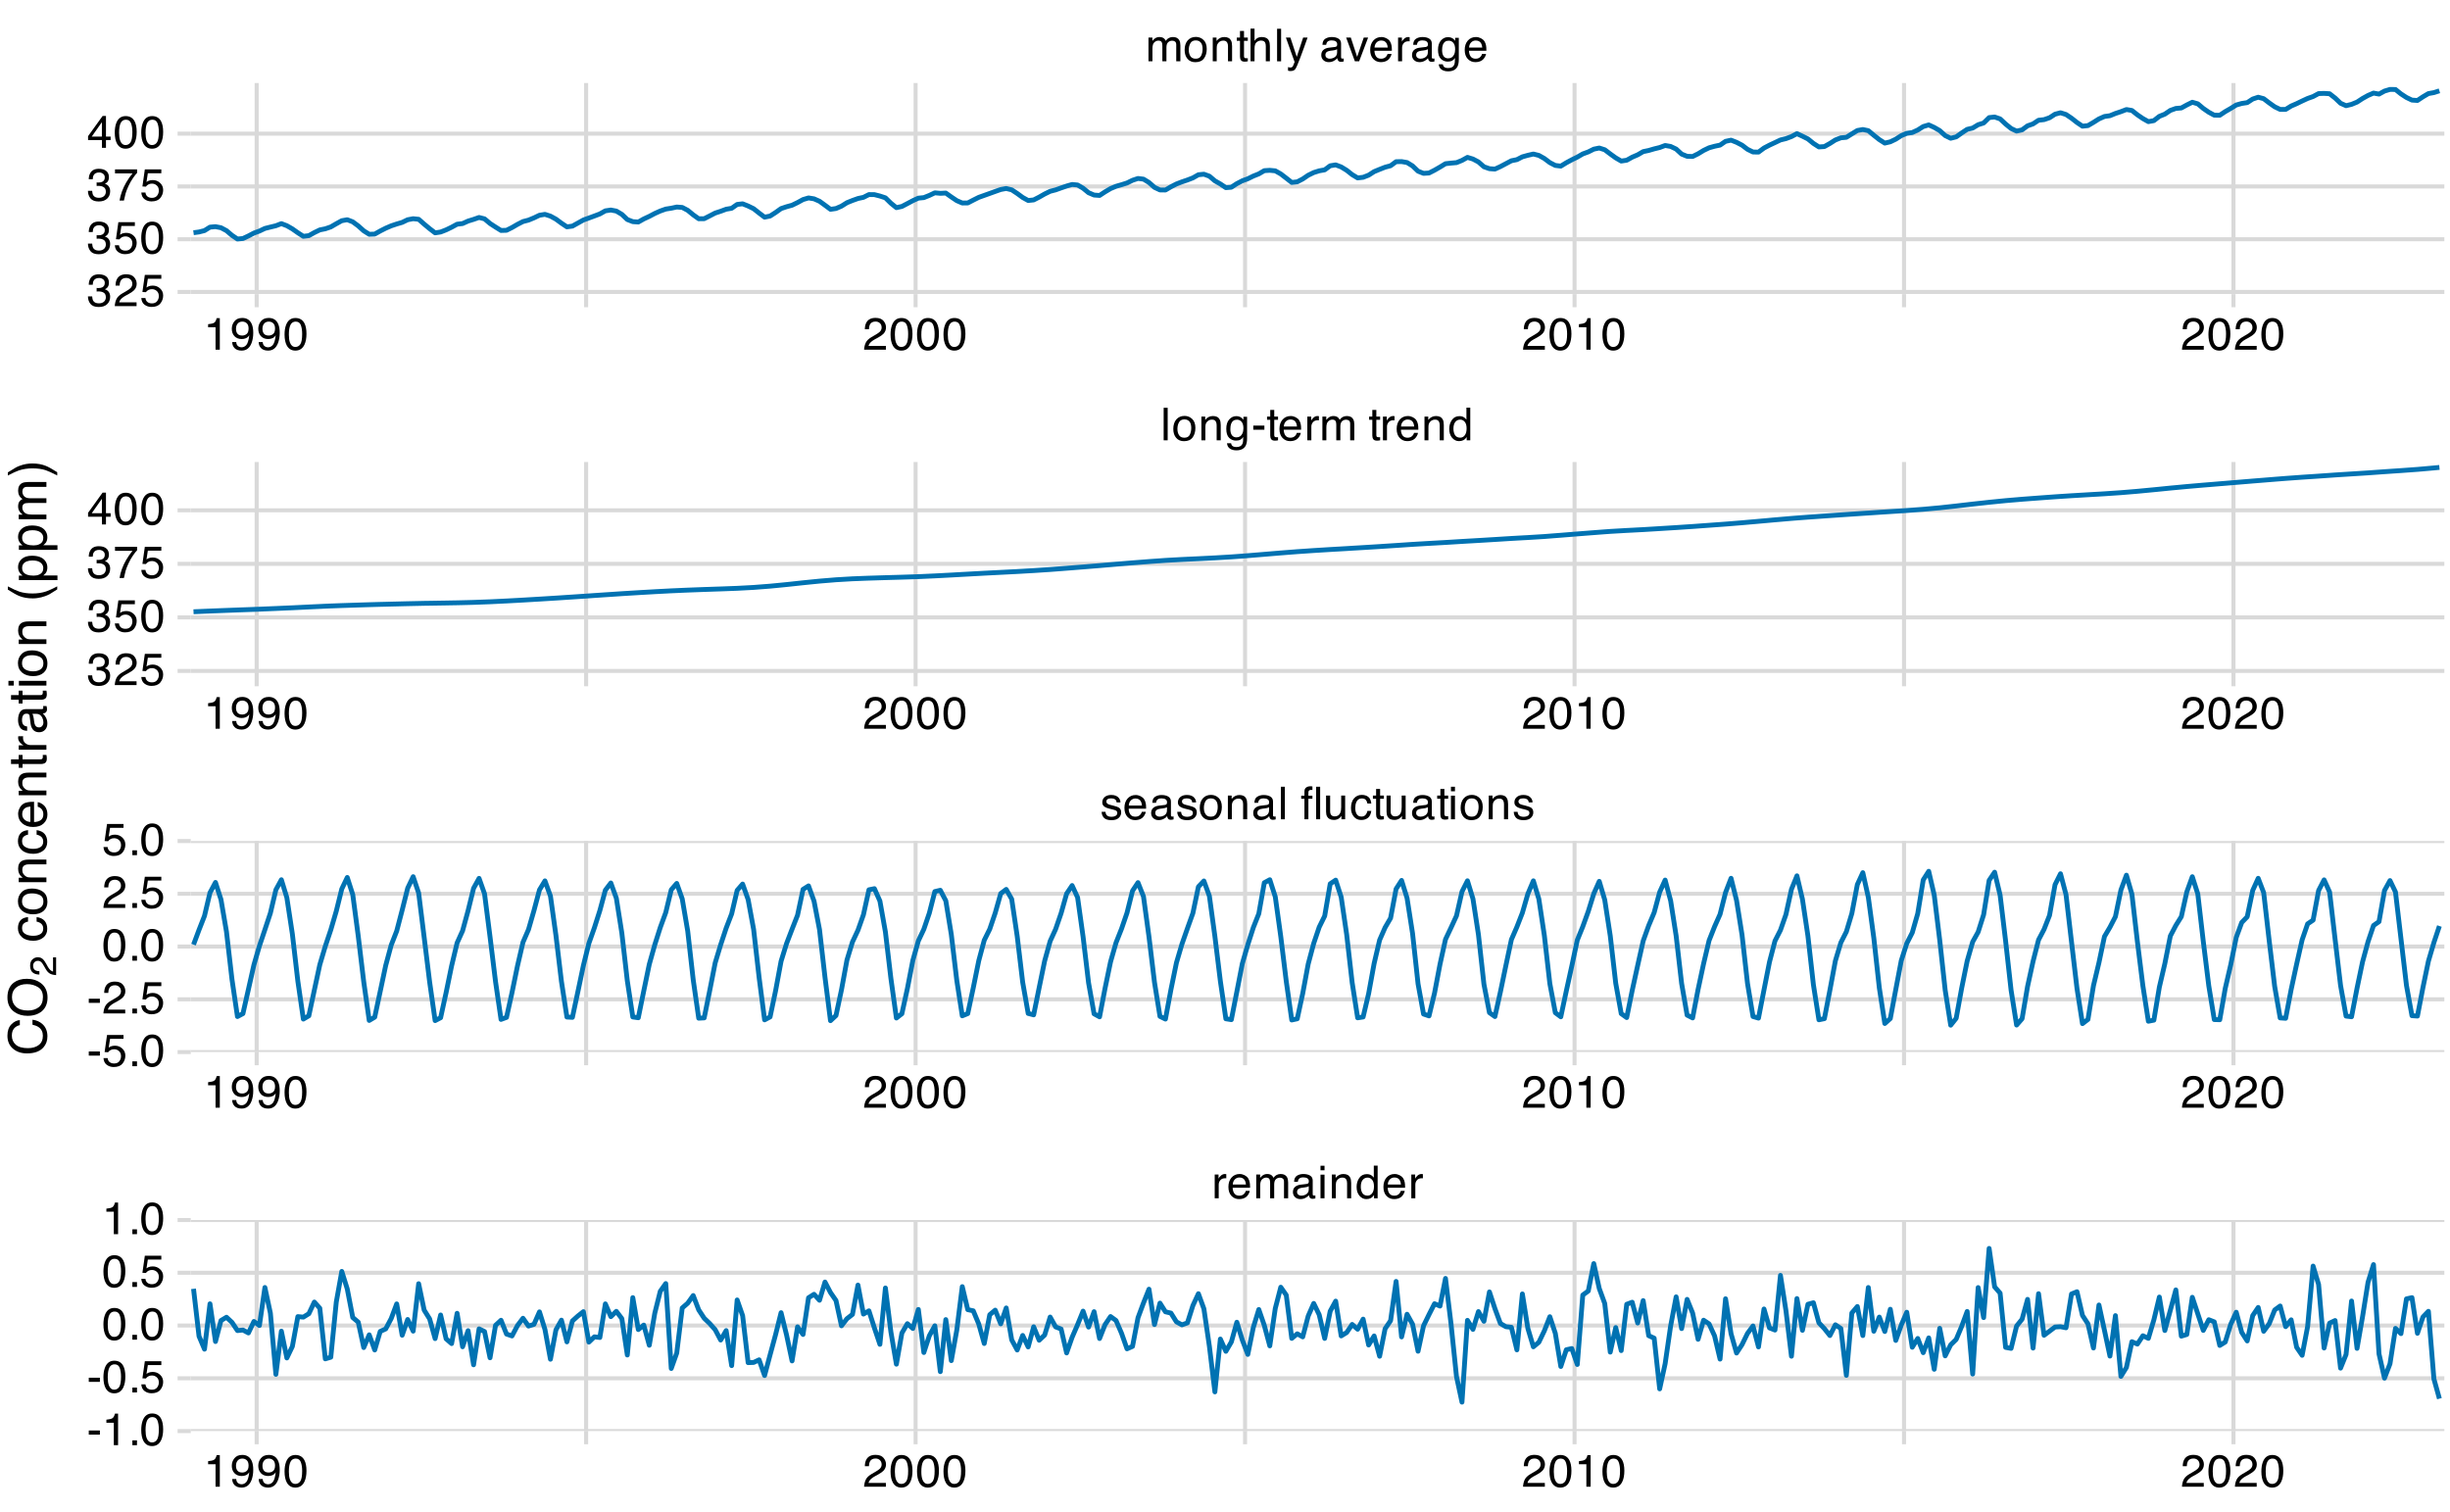 <?xml version="1.0" encoding="UTF-8"?>
<svg xmlns="http://www.w3.org/2000/svg" xmlns:xlink="http://www.w3.org/1999/xlink" width="648" height="400" viewBox="0 0 648 400">
<defs>
<g>
<g id="glyph-0-0">
<path d="M 0.391 0 L 0.391 -8.609 L 7.219 -8.609 L 7.219 0 Z M 6.141 -1.078 L 6.141 -7.531 L 1.469 -7.531 L 1.469 -1.078 Z M 6.141 -1.078 "/>
</g>
<g id="glyph-0-1">
<path d="M 0.797 -6.281 L 1.812 -6.281 L 1.812 -5.188 C 1.883 -5.406 2.082 -5.664 2.406 -5.969 C 2.727 -6.27 3.098 -6.422 3.516 -6.422 C 3.535 -6.422 3.566 -6.414 3.609 -6.406 C 3.66 -6.406 3.742 -6.398 3.859 -6.391 L 3.859 -5.281 C 3.797 -5.289 3.738 -5.297 3.688 -5.297 C 3.633 -5.297 3.578 -5.297 3.516 -5.297 C 2.984 -5.297 2.57 -5.125 2.281 -4.781 C 2 -4.445 1.859 -4.055 1.859 -3.609 L 1.859 0 L 0.797 0 Z M 0.797 -6.281 "/>
</g>
<g id="glyph-0-2">
<path d="M 3.391 -6.422 C 3.836 -6.422 4.27 -6.316 4.688 -6.109 C 5.102 -5.898 5.422 -5.629 5.641 -5.297 C 5.848 -4.973 5.988 -4.602 6.062 -4.188 C 6.125 -3.895 6.156 -3.43 6.156 -2.797 L 1.547 -2.797 C 1.566 -2.16 1.719 -1.648 2 -1.266 C 2.281 -0.879 2.719 -0.688 3.312 -0.688 C 3.863 -0.688 4.301 -0.867 4.625 -1.234 C 4.812 -1.441 4.945 -1.688 5.031 -1.969 L 6.062 -1.969 C 6.039 -1.738 5.953 -1.484 5.797 -1.203 C 5.641 -0.922 5.469 -0.688 5.281 -0.5 C 4.957 -0.188 4.555 0.02 4.078 0.125 C 3.828 0.188 3.539 0.219 3.219 0.219 C 2.438 0.219 1.773 -0.062 1.234 -0.625 C 0.691 -1.195 0.422 -1.992 0.422 -3.016 C 0.422 -4.023 0.691 -4.844 1.234 -5.469 C 1.785 -6.102 2.504 -6.422 3.391 -6.422 Z M 5.062 -3.641 C 5.02 -4.098 4.922 -4.461 4.766 -4.734 C 4.484 -5.242 4.004 -5.5 3.328 -5.5 C 2.836 -5.5 2.426 -5.32 2.094 -4.969 C 1.77 -4.625 1.598 -4.18 1.578 -3.641 Z M 3.281 -6.422 Z M 3.281 -6.422 "/>
</g>
<g id="glyph-0-3">
<path d="M 0.781 -6.281 L 1.812 -6.281 L 1.812 -5.391 C 2.062 -5.691 2.289 -5.914 2.5 -6.062 C 2.844 -6.301 3.238 -6.422 3.688 -6.422 C 4.188 -6.422 4.586 -6.297 4.891 -6.047 C 5.055 -5.91 5.211 -5.703 5.359 -5.422 C 5.586 -5.766 5.859 -6.016 6.172 -6.172 C 6.492 -6.336 6.852 -6.422 7.25 -6.422 C 8.094 -6.422 8.664 -6.113 8.969 -5.5 C 9.133 -5.176 9.219 -4.734 9.219 -4.172 L 9.219 0 L 8.125 0 L 8.125 -4.359 C 8.125 -4.773 8.02 -5.062 7.812 -5.219 C 7.602 -5.375 7.348 -5.453 7.047 -5.453 C 6.629 -5.453 6.27 -5.312 5.969 -5.031 C 5.676 -4.758 5.531 -4.301 5.531 -3.656 L 5.531 0 L 4.453 0 L 4.453 -4.094 C 4.453 -4.52 4.398 -4.832 4.297 -5.031 C 4.141 -5.32 3.844 -5.469 3.406 -5.469 C 3.008 -5.469 2.645 -5.312 2.312 -5 C 1.988 -4.695 1.828 -4.141 1.828 -3.328 L 1.828 0 L 0.781 0 Z M 0.781 -6.281 "/>
</g>
<g id="glyph-0-4">
<path d="M 1.578 -1.672 C 1.578 -1.367 1.688 -1.129 1.906 -0.953 C 2.133 -0.773 2.398 -0.688 2.703 -0.688 C 3.078 -0.688 3.438 -0.77 3.781 -0.938 C 4.375 -1.227 4.672 -1.695 4.672 -2.344 L 4.672 -3.188 C 4.535 -3.113 4.363 -3.047 4.156 -2.984 C 3.957 -2.93 3.758 -2.895 3.562 -2.875 L 2.938 -2.797 C 2.551 -2.742 2.258 -2.66 2.062 -2.547 C 1.738 -2.367 1.578 -2.078 1.578 -1.672 Z M 4.141 -3.797 C 4.379 -3.828 4.539 -3.93 4.625 -4.109 C 4.664 -4.203 4.688 -4.336 4.688 -4.516 C 4.688 -4.867 4.555 -5.125 4.297 -5.281 C 4.047 -5.445 3.688 -5.531 3.219 -5.531 C 2.664 -5.531 2.273 -5.383 2.047 -5.094 C 1.91 -4.926 1.82 -4.68 1.781 -4.359 L 0.797 -4.359 C 0.816 -5.129 1.066 -5.664 1.547 -5.969 C 2.035 -6.27 2.598 -6.422 3.234 -6.422 C 3.973 -6.422 4.57 -6.281 5.031 -6 C 5.488 -5.719 5.719 -5.281 5.719 -4.688 L 5.719 -1.078 C 5.719 -0.973 5.738 -0.883 5.781 -0.812 C 5.832 -0.75 5.93 -0.719 6.078 -0.719 C 6.117 -0.719 6.164 -0.719 6.219 -0.719 C 6.281 -0.727 6.348 -0.738 6.422 -0.75 L 6.422 0.031 C 6.254 0.07 6.125 0.098 6.031 0.109 C 5.945 0.129 5.832 0.141 5.688 0.141 C 5.32 0.141 5.062 0.008 4.906 -0.25 C 4.812 -0.383 4.75 -0.578 4.719 -0.828 C 4.5 -0.547 4.188 -0.301 3.781 -0.094 C 3.383 0.113 2.945 0.219 2.469 0.219 C 1.883 0.219 1.406 0.039 1.031 -0.312 C 0.664 -0.664 0.484 -1.109 0.484 -1.641 C 0.484 -2.223 0.664 -2.676 1.031 -3 C 1.395 -3.32 1.867 -3.52 2.453 -3.594 Z M 3.266 -6.422 Z M 3.266 -6.422 "/>
</g>
<g id="glyph-0-5">
<path d="M 0.781 -6.25 L 1.844 -6.25 L 1.844 0 L 0.781 0 Z M 0.781 -8.609 L 1.844 -8.609 L 1.844 -7.406 L 0.781 -7.406 Z M 0.781 -8.609 "/>
</g>
<g id="glyph-0-6">
<path d="M 0.781 -6.281 L 1.781 -6.281 L 1.781 -5.391 C 2.07 -5.754 2.383 -6.016 2.719 -6.172 C 3.051 -6.336 3.422 -6.422 3.828 -6.422 C 4.711 -6.422 5.312 -6.109 5.625 -5.484 C 5.801 -5.141 5.891 -4.656 5.891 -4.031 L 5.891 0 L 4.812 0 L 4.812 -3.953 C 4.812 -4.336 4.754 -4.645 4.641 -4.875 C 4.453 -5.27 4.113 -5.469 3.625 -5.469 C 3.375 -5.469 3.172 -5.441 3.016 -5.391 C 2.723 -5.305 2.469 -5.133 2.25 -4.875 C 2.07 -4.664 1.957 -4.453 1.906 -4.234 C 1.852 -4.016 1.828 -3.695 1.828 -3.281 L 1.828 0 L 0.781 0 Z M 3.25 -6.422 Z M 3.25 -6.422 "/>
</g>
<g id="glyph-0-7">
<path d="M 1.438 -3.062 C 1.438 -2.395 1.578 -1.832 1.859 -1.375 C 2.148 -0.926 2.609 -0.703 3.234 -0.703 C 3.723 -0.703 4.125 -0.91 4.438 -1.328 C 4.758 -1.742 4.922 -2.348 4.922 -3.141 C 4.922 -3.93 4.754 -4.516 4.422 -4.891 C 4.098 -5.273 3.703 -5.469 3.234 -5.469 C 2.703 -5.469 2.27 -5.266 1.938 -4.859 C 1.602 -4.453 1.438 -3.852 1.438 -3.062 Z M 3.031 -6.391 C 3.508 -6.391 3.91 -6.285 4.234 -6.078 C 4.422 -5.961 4.633 -5.758 4.875 -5.469 L 4.875 -8.641 L 5.891 -8.641 L 5.891 0 L 4.938 0 L 4.938 -0.875 C 4.695 -0.488 4.406 -0.207 4.062 -0.031 C 3.727 0.133 3.344 0.219 2.906 0.219 C 2.207 0.219 1.602 -0.07 1.094 -0.656 C 0.582 -1.25 0.328 -2.031 0.328 -3 C 0.328 -3.914 0.562 -4.707 1.031 -5.375 C 1.5 -6.051 2.164 -6.391 3.031 -6.391 Z M 3.031 -6.391 "/>
</g>
<g id="glyph-0-8">
<path d="M 1.406 -1.969 C 1.438 -1.613 1.523 -1.344 1.672 -1.156 C 1.93 -0.82 2.391 -0.656 3.047 -0.656 C 3.441 -0.656 3.785 -0.738 4.078 -0.906 C 4.379 -1.07 4.531 -1.332 4.531 -1.688 C 4.531 -1.957 4.41 -2.164 4.172 -2.312 C 4.016 -2.395 3.711 -2.492 3.266 -2.609 L 2.422 -2.812 C 1.891 -2.945 1.5 -3.098 1.25 -3.266 C 0.789 -3.547 0.562 -3.941 0.562 -4.453 C 0.562 -5.047 0.773 -5.523 1.203 -5.891 C 1.629 -6.254 2.207 -6.438 2.938 -6.438 C 3.875 -6.438 4.551 -6.16 4.969 -5.609 C 5.238 -5.254 5.367 -4.875 5.359 -4.469 L 4.359 -4.469 C 4.336 -4.707 4.254 -4.926 4.109 -5.125 C 3.867 -5.395 3.445 -5.531 2.844 -5.531 C 2.445 -5.531 2.145 -5.453 1.938 -5.297 C 1.738 -5.148 1.641 -4.953 1.641 -4.703 C 1.641 -4.43 1.773 -4.211 2.047 -4.047 C 2.203 -3.953 2.43 -3.867 2.734 -3.797 L 3.422 -3.625 C 4.18 -3.438 4.691 -3.258 4.953 -3.094 C 5.359 -2.82 5.562 -2.395 5.562 -1.812 C 5.562 -1.258 5.348 -0.781 4.922 -0.375 C 4.504 0.031 3.863 0.234 3 0.234 C 2.062 0.234 1.395 0.023 1 -0.391 C 0.613 -0.816 0.41 -1.344 0.391 -1.969 Z M 2.953 -6.422 Z M 2.953 -6.422 "/>
</g>
<g id="glyph-0-9">
<path d="M 3.266 -0.688 C 3.961 -0.688 4.441 -0.945 4.703 -1.469 C 4.961 -2 5.094 -2.586 5.094 -3.234 C 5.094 -3.828 5 -4.305 4.812 -4.672 C 4.508 -5.242 4 -5.531 3.281 -5.531 C 2.633 -5.531 2.164 -5.285 1.875 -4.797 C 1.582 -4.305 1.438 -3.711 1.438 -3.016 C 1.438 -2.348 1.582 -1.789 1.875 -1.344 C 2.164 -0.906 2.629 -0.688 3.266 -0.688 Z M 3.312 -6.453 C 4.113 -6.453 4.789 -6.18 5.344 -5.641 C 5.906 -5.109 6.188 -4.316 6.188 -3.266 C 6.188 -2.254 5.941 -1.414 5.453 -0.75 C 4.961 -0.094 4.203 0.234 3.172 0.234 C 2.305 0.234 1.617 -0.055 1.109 -0.641 C 0.598 -1.234 0.344 -2.02 0.344 -3 C 0.344 -4.051 0.609 -4.891 1.141 -5.516 C 1.68 -6.141 2.406 -6.453 3.312 -6.453 Z M 3.266 -6.422 Z M 3.266 -6.422 "/>
</g>
<g id="glyph-0-10">
<path d="M 0.797 -8.609 L 1.859 -8.609 L 1.859 0 L 0.797 0 Z M 0.797 -8.609 "/>
</g>
<g id="glyph-0-11">
</g>
<g id="glyph-0-12">
<path d="M 5.188 0 L 4.125 0 L 4.125 -8.609 L 5.188 -8.609 Z M 2.078 0 L 1.031 0 L 1.031 -5.422 L 0.172 -5.422 L 0.172 -6.25 L 1.031 -6.25 L 1.031 -7.359 C 1.031 -7.828 1.176 -8.172 1.469 -8.391 C 1.758 -8.617 2.145 -8.734 2.625 -8.734 C 2.719 -8.734 2.801 -8.727 2.875 -8.719 C 2.945 -8.719 3.035 -8.707 3.141 -8.688 L 3.141 -7.75 C 3.023 -7.758 2.941 -7.766 2.891 -7.766 C 2.848 -7.766 2.805 -7.766 2.766 -7.766 C 2.461 -7.766 2.266 -7.676 2.172 -7.5 C 2.109 -7.406 2.078 -7.25 2.078 -7.031 L 2.078 -6.25 L 3.141 -6.25 L 3.141 -5.422 L 2.078 -5.422 Z M 2.078 0 "/>
</g>
<g id="glyph-0-13">
<path d="M 1.828 -6.281 L 1.828 -2.109 C 1.828 -1.785 1.879 -1.523 1.984 -1.328 C 2.172 -0.953 2.52 -0.766 3.031 -0.766 C 3.758 -0.766 4.258 -1.094 4.531 -1.75 C 4.676 -2.102 4.75 -2.582 4.75 -3.188 L 4.75 -6.281 L 5.797 -6.281 L 5.797 0 L 4.812 0 L 4.812 -0.922 C 4.676 -0.68 4.508 -0.484 4.312 -0.328 C 3.906 0.004 3.414 0.172 2.844 0.172 C 1.945 0.172 1.336 -0.129 1.016 -0.734 C 0.836 -1.047 0.75 -1.473 0.75 -2.016 L 0.75 -6.281 Z M 3.281 -6.422 Z M 3.281 -6.422 "/>
</g>
<g id="glyph-0-14">
<path d="M 3.188 -6.453 C 3.895 -6.453 4.469 -6.281 4.906 -5.938 C 5.352 -5.594 5.625 -5.004 5.719 -4.172 L 4.688 -4.172 C 4.625 -4.555 4.484 -4.875 4.266 -5.125 C 4.047 -5.383 3.688 -5.516 3.188 -5.516 C 2.52 -5.516 2.039 -5.188 1.75 -4.531 C 1.562 -4.102 1.469 -3.578 1.469 -2.953 C 1.469 -2.328 1.598 -1.797 1.859 -1.359 C 2.129 -0.93 2.551 -0.719 3.125 -0.719 C 3.562 -0.719 3.906 -0.852 4.156 -1.125 C 4.414 -1.395 4.594 -1.758 4.688 -2.219 L 5.719 -2.219 C 5.602 -1.383 5.312 -0.773 4.844 -0.391 C 4.375 -0.004 3.773 0.188 3.047 0.188 C 2.223 0.188 1.566 -0.113 1.078 -0.719 C 0.586 -1.32 0.344 -2.07 0.344 -2.969 C 0.344 -4.07 0.609 -4.926 1.141 -5.531 C 1.68 -6.145 2.363 -6.453 3.188 -6.453 Z M 3.031 -6.422 Z M 3.031 -6.422 "/>
</g>
<g id="glyph-0-15">
<path d="M 0.984 -8.031 L 2.047 -8.031 L 2.047 -6.281 L 3.047 -6.281 L 3.047 -5.422 L 2.047 -5.422 L 2.047 -1.312 C 2.047 -1.094 2.125 -0.945 2.281 -0.875 C 2.352 -0.832 2.488 -0.812 2.688 -0.812 C 2.738 -0.812 2.789 -0.812 2.844 -0.812 C 2.906 -0.82 2.973 -0.828 3.047 -0.828 L 3.047 0 C 2.93 0.031 2.805 0.051 2.672 0.062 C 2.547 0.082 2.406 0.094 2.25 0.094 C 1.758 0.094 1.426 -0.031 1.25 -0.281 C 1.07 -0.531 0.984 -0.859 0.984 -1.266 L 0.984 -5.422 L 0.141 -5.422 L 0.141 -6.281 L 0.984 -6.281 Z M 0.984 -8.031 "/>
</g>
<g id="glyph-0-16">
<path d="M 2.984 -6.391 C 3.484 -6.391 3.914 -6.27 4.281 -6.031 C 4.477 -5.883 4.68 -5.68 4.891 -5.422 L 4.891 -6.219 L 5.859 -6.219 L 5.859 -0.516 C 5.859 0.285 5.742 0.914 5.516 1.375 C 5.078 2.227 4.25 2.656 3.031 2.656 C 2.352 2.656 1.785 2.504 1.328 2.203 C 0.867 1.898 0.609 1.426 0.547 0.781 L 1.625 0.781 C 1.676 1.062 1.773 1.281 1.922 1.438 C 2.16 1.664 2.535 1.781 3.047 1.781 C 3.859 1.781 4.391 1.492 4.641 0.922 C 4.785 0.586 4.852 -0.008 4.844 -0.875 C 4.633 -0.551 4.379 -0.312 4.078 -0.156 C 3.785 0 3.395 0.078 2.906 0.078 C 2.227 0.078 1.633 -0.16 1.125 -0.641 C 0.613 -1.129 0.359 -1.93 0.359 -3.047 C 0.359 -4.098 0.613 -4.914 1.125 -5.5 C 1.645 -6.094 2.266 -6.391 2.984 -6.391 Z M 4.891 -3.172 C 4.891 -3.941 4.727 -4.516 4.406 -4.891 C 4.082 -5.266 3.676 -5.453 3.188 -5.453 C 2.438 -5.453 1.926 -5.102 1.656 -4.406 C 1.508 -4.039 1.438 -3.555 1.438 -2.953 C 1.438 -2.242 1.578 -1.703 1.859 -1.328 C 2.148 -0.961 2.539 -0.781 3.031 -0.781 C 3.789 -0.781 4.32 -1.125 4.625 -1.812 C 4.801 -2.195 4.891 -2.648 4.891 -3.172 Z M 3.109 -6.422 Z M 3.109 -6.422 "/>
</g>
<g id="glyph-0-17">
<path d="M 0.5 -3.891 L 3.438 -3.891 L 3.438 -2.797 L 0.5 -2.797 Z M 0.5 -3.891 "/>
</g>
<g id="glyph-0-18">
<path d="M 0.781 -8.641 L 1.828 -8.641 L 1.828 -5.422 C 2.078 -5.742 2.301 -5.969 2.5 -6.094 C 2.844 -6.312 3.27 -6.422 3.781 -6.422 C 4.688 -6.422 5.301 -6.102 5.625 -5.469 C 5.801 -5.125 5.891 -4.645 5.891 -4.031 L 5.891 0 L 4.812 0 L 4.812 -3.953 C 4.812 -4.41 4.75 -4.75 4.625 -4.969 C 4.438 -5.312 4.078 -5.484 3.547 -5.484 C 3.109 -5.484 2.711 -5.332 2.359 -5.031 C 2.004 -4.727 1.828 -4.16 1.828 -3.328 L 1.828 0 L 0.781 0 Z M 0.781 -8.641 "/>
</g>
<g id="glyph-0-19">
<path d="M 4.688 -6.281 L 5.859 -6.281 C 5.711 -5.875 5.383 -4.953 4.875 -3.516 C 4.488 -2.441 4.164 -1.566 3.906 -0.891 C 3.301 0.711 2.875 1.691 2.625 2.047 C 2.375 2.398 1.941 2.578 1.328 2.578 C 1.18 2.578 1.066 2.566 0.984 2.547 C 0.91 2.535 0.812 2.516 0.688 2.484 L 0.688 1.531 C 0.875 1.582 1.008 1.613 1.094 1.625 C 1.176 1.633 1.25 1.641 1.312 1.641 C 1.5 1.641 1.641 1.609 1.734 1.547 C 1.828 1.484 1.906 1.406 1.969 1.312 C 1.988 1.281 2.055 1.117 2.172 0.828 C 2.297 0.535 2.383 0.32 2.438 0.188 L 0.125 -6.281 L 1.312 -6.281 L 3 -1.172 Z M 3 -6.422 Z M 3 -6.422 "/>
</g>
<g id="glyph-0-20">
<path d="M 1.297 -6.281 L 2.969 -1.172 L 4.719 -6.281 L 5.875 -6.281 L 3.5 0 L 2.375 0 L 0.062 -6.281 Z M 1.297 -6.281 "/>
</g>
<g id="glyph-0-21">
<path d="M 1.156 -5.938 L 1.156 -6.75 C 1.914 -6.82 2.441 -6.945 2.734 -7.125 C 3.035 -7.301 3.266 -7.711 3.422 -8.359 L 4.25 -8.359 L 4.25 0 L 3.125 0 L 3.125 -5.938 Z M 1.156 -5.938 "/>
</g>
<g id="glyph-0-22">
<path d="M 1.594 -2.031 C 1.625 -1.445 1.848 -1.047 2.266 -0.828 C 2.484 -0.703 2.727 -0.641 3 -0.641 C 3.5 -0.641 3.926 -0.848 4.281 -1.266 C 4.633 -1.691 4.891 -2.547 5.047 -3.828 C 4.805 -3.461 4.516 -3.203 4.172 -3.047 C 3.828 -2.898 3.453 -2.828 3.047 -2.828 C 2.242 -2.828 1.602 -3.078 1.125 -3.578 C 0.656 -4.086 0.422 -4.738 0.422 -5.531 C 0.422 -6.289 0.656 -6.957 1.125 -7.531 C 1.594 -8.113 2.281 -8.406 3.188 -8.406 C 4.406 -8.406 5.25 -7.852 5.719 -6.75 C 5.969 -6.145 6.094 -5.391 6.094 -4.484 C 6.094 -3.453 5.941 -2.539 5.641 -1.75 C 5.129 -0.426 4.258 0.234 3.031 0.234 C 2.219 0.234 1.598 0.02 1.172 -0.406 C 0.742 -0.844 0.531 -1.383 0.531 -2.031 Z M 3.188 -3.75 C 3.613 -3.75 4 -3.883 4.344 -4.156 C 4.688 -4.438 4.859 -4.922 4.859 -5.609 C 4.859 -6.223 4.703 -6.68 4.391 -6.984 C 4.078 -7.285 3.68 -7.438 3.203 -7.438 C 2.691 -7.438 2.285 -7.266 1.984 -6.922 C 1.68 -6.578 1.531 -6.113 1.531 -5.531 C 1.531 -4.988 1.66 -4.555 1.922 -4.234 C 2.191 -3.91 2.613 -3.75 3.188 -3.75 Z M 3.188 -3.75 "/>
</g>
<g id="glyph-0-23">
<path d="M 3.25 -8.391 C 4.332 -8.391 5.117 -7.941 5.609 -7.047 C 5.984 -6.359 6.172 -5.41 6.172 -4.203 C 6.172 -3.066 6 -2.125 5.656 -1.375 C 5.164 -0.301 4.359 0.234 3.234 0.234 C 2.234 0.234 1.484 -0.203 0.984 -1.078 C 0.578 -1.816 0.375 -2.801 0.375 -4.031 C 0.375 -4.977 0.5 -5.797 0.75 -6.484 C 1.207 -7.754 2.039 -8.391 3.25 -8.391 Z M 3.234 -0.734 C 3.785 -0.734 4.223 -0.973 4.547 -1.453 C 4.867 -1.941 5.031 -2.848 5.031 -4.172 C 5.031 -5.117 4.91 -5.898 4.672 -6.516 C 4.441 -7.129 3.988 -7.438 3.312 -7.438 C 2.688 -7.438 2.227 -7.145 1.938 -6.562 C 1.656 -5.977 1.516 -5.117 1.516 -3.984 C 1.516 -3.129 1.609 -2.441 1.797 -1.922 C 2.078 -1.129 2.555 -0.734 3.234 -0.734 Z M 3.234 -0.734 "/>
</g>
<g id="glyph-0-24">
<path d="M 0.375 0 C 0.414 -0.719 0.566 -1.344 0.828 -1.875 C 1.086 -2.414 1.594 -2.906 2.344 -3.344 L 3.469 -4 C 3.969 -4.289 4.32 -4.539 4.531 -4.75 C 4.852 -5.07 5.016 -5.441 5.016 -5.859 C 5.016 -6.348 4.863 -6.734 4.562 -7.016 C 4.27 -7.305 3.883 -7.453 3.406 -7.453 C 2.676 -7.453 2.176 -7.18 1.906 -6.641 C 1.75 -6.336 1.664 -5.93 1.656 -5.422 L 0.578 -5.422 C 0.586 -6.148 0.723 -6.742 0.984 -7.203 C 1.441 -8.016 2.25 -8.422 3.406 -8.422 C 4.363 -8.422 5.062 -8.16 5.5 -7.641 C 5.945 -7.117 6.172 -6.539 6.172 -5.906 C 6.172 -5.238 5.938 -4.664 5.469 -4.188 C 5.195 -3.906 4.707 -3.566 4 -3.172 L 3.188 -2.734 C 2.812 -2.523 2.516 -2.32 2.297 -2.125 C 1.898 -1.789 1.648 -1.414 1.547 -1 L 6.141 -1 L 6.141 0 Z M 0.375 0 "/>
</g>
<g id="glyph-0-25">
<path d="M 3.125 0.234 C 2.125 0.234 1.398 -0.035 0.953 -0.578 C 0.504 -1.129 0.281 -1.797 0.281 -2.578 L 1.391 -2.578 C 1.43 -2.035 1.531 -1.641 1.688 -1.391 C 1.969 -0.953 2.461 -0.734 3.172 -0.734 C 3.734 -0.734 4.18 -0.879 4.516 -1.172 C 4.848 -1.473 5.016 -1.859 5.016 -2.328 C 5.016 -2.898 4.836 -3.301 4.484 -3.531 C 4.129 -3.77 3.641 -3.891 3.016 -3.891 C 2.941 -3.891 2.867 -3.883 2.797 -3.875 C 2.723 -3.875 2.648 -3.875 2.578 -3.875 L 2.578 -4.812 C 2.691 -4.789 2.785 -4.781 2.859 -4.781 C 2.93 -4.781 3.008 -4.781 3.094 -4.781 C 3.488 -4.781 3.812 -4.844 4.062 -4.969 C 4.508 -5.188 4.734 -5.578 4.734 -6.141 C 4.734 -6.555 4.582 -6.875 4.281 -7.094 C 3.988 -7.32 3.645 -7.438 3.25 -7.438 C 2.551 -7.438 2.066 -7.203 1.797 -6.734 C 1.648 -6.484 1.566 -6.117 1.547 -5.641 L 0.5 -5.641 C 0.5 -6.266 0.625 -6.797 0.875 -7.234 C 1.301 -8.016 2.055 -8.406 3.141 -8.406 C 3.992 -8.406 4.656 -8.211 5.125 -7.828 C 5.594 -7.453 5.828 -6.898 5.828 -6.172 C 5.828 -5.66 5.691 -5.242 5.422 -4.922 C 5.242 -4.723 5.02 -4.566 4.75 -4.453 C 5.188 -4.328 5.531 -4.094 5.781 -3.75 C 6.031 -3.406 6.156 -2.984 6.156 -2.484 C 6.156 -1.68 5.891 -1.023 5.359 -0.516 C 4.836 -0.016 4.094 0.234 3.125 0.234 Z M 3.125 0.234 "/>
</g>
<g id="glyph-0-26">
<path d="M 1.484 -2.141 C 1.555 -1.535 1.836 -1.117 2.328 -0.891 C 2.578 -0.773 2.863 -0.719 3.188 -0.719 C 3.812 -0.719 4.273 -0.914 4.578 -1.312 C 4.879 -1.707 5.031 -2.148 5.031 -2.641 C 5.031 -3.223 4.848 -3.676 4.484 -4 C 4.129 -4.32 3.703 -4.484 3.203 -4.484 C 2.836 -4.484 2.523 -4.41 2.266 -4.266 C 2.004 -4.129 1.785 -3.938 1.609 -3.688 L 0.688 -3.734 L 1.328 -8.25 L 5.688 -8.25 L 5.688 -7.234 L 2.125 -7.234 L 1.766 -4.906 C 1.961 -5.051 2.148 -5.16 2.328 -5.234 C 2.641 -5.359 3 -5.422 3.406 -5.422 C 4.176 -5.422 4.828 -5.172 5.359 -4.672 C 5.898 -4.18 6.172 -3.555 6.172 -2.797 C 6.172 -2.004 5.922 -1.301 5.422 -0.688 C 4.93 -0.082 4.148 0.219 3.078 0.219 C 2.398 0.219 1.797 0.023 1.266 -0.359 C 0.742 -0.742 0.453 -1.336 0.391 -2.141 Z M 1.484 -2.141 "/>
</g>
<g id="glyph-0-27">
<path d="M 6.281 -8.25 L 6.281 -7.328 C 6.008 -7.066 5.648 -6.613 5.203 -5.969 C 4.754 -5.32 4.359 -4.625 4.016 -3.875 C 3.672 -3.133 3.41 -2.469 3.234 -1.875 C 3.129 -1.488 2.984 -0.863 2.797 0 L 1.641 0 C 1.898 -1.602 2.484 -3.195 3.391 -4.781 C 3.93 -5.707 4.492 -6.508 5.078 -7.188 L 0.438 -7.188 L 0.438 -8.25 Z M 6.281 -8.25 "/>
</g>
<g id="glyph-0-28">
<path d="M 3.969 -2.969 L 3.969 -6.781 L 1.281 -2.969 Z M 3.984 0 L 3.984 -2.047 L 0.312 -2.047 L 0.312 -3.078 L 4.156 -8.422 L 5.047 -8.422 L 5.047 -2.969 L 6.281 -2.969 L 6.281 -2.047 L 5.047 -2.047 L 5.047 0 Z M 3.984 0 "/>
</g>
<g id="glyph-0-29">
<path d="M 1.031 -1.281 L 2.25 -1.281 L 2.25 0 L 1.031 0 Z M 1.031 -1.281 "/>
</g>
<g id="glyph-1-0">
<path d="M 0 -0.453 L -10.047 -0.453 L -10.047 -8.422 L 0 -8.422 Z M -1.266 -7.172 L -8.781 -7.172 L -8.781 -1.703 L -1.266 -1.703 Z M -1.266 -7.172 "/>
</g>
<g id="glyph-1-1">
<path d="M -10.312 -5.297 C -10.312 -6.566 -9.977 -7.551 -9.312 -8.25 C -8.645 -8.957 -7.883 -9.348 -7.031 -9.422 L -7.031 -8.094 C -7.676 -7.945 -8.188 -7.648 -8.562 -7.203 C -8.945 -6.754 -9.141 -6.125 -9.141 -5.312 C -9.141 -4.32 -8.789 -3.52 -8.094 -2.906 C -7.395 -2.301 -6.328 -2 -4.891 -2 C -3.711 -2 -2.758 -2.273 -2.031 -2.828 C -1.301 -3.379 -0.938 -4.195 -0.938 -5.281 C -0.938 -6.281 -1.32 -7.047 -2.094 -7.578 C -2.5 -7.848 -3.031 -8.055 -3.688 -8.203 L -3.688 -9.516 C -2.633 -9.398 -1.75 -9.008 -1.031 -8.344 C -0.164 -7.551 0.266 -6.477 0.266 -5.125 C 0.266 -3.957 -0.086 -2.977 -0.797 -2.188 C -1.734 -1.133 -3.176 -0.609 -5.125 -0.609 C -6.602 -0.609 -7.816 -1.004 -8.766 -1.797 C -9.797 -2.641 -10.312 -3.805 -10.312 -5.297 Z M -10.312 -5.031 Z M -10.312 -5.031 "/>
</g>
<g id="glyph-1-2">
<path d="M -10.312 -5.406 C -10.312 -7.176 -9.742 -8.488 -8.609 -9.344 C -7.723 -10.008 -6.586 -10.344 -5.203 -10.344 C -3.703 -10.344 -2.453 -9.957 -1.453 -9.188 C -0.285 -8.301 0.297 -7.031 0.297 -5.375 C 0.297 -3.832 -0.211 -2.617 -1.234 -1.734 C -2.223 -0.941 -3.469 -0.547 -4.969 -0.547 C -6.32 -0.547 -7.484 -0.883 -8.453 -1.562 C -9.691 -2.426 -10.312 -3.707 -10.312 -5.406 Z M -0.922 -5.531 C -0.922 -6.727 -1.348 -7.594 -2.203 -8.125 C -3.066 -8.664 -4.055 -8.938 -5.172 -8.938 C -6.359 -8.938 -7.312 -8.629 -8.031 -8.016 C -8.75 -7.398 -9.109 -6.555 -9.109 -5.484 C -9.109 -4.441 -8.75 -3.594 -8.031 -2.938 C -7.32 -2.281 -6.27 -1.953 -4.875 -1.953 C -3.77 -1.953 -2.832 -2.234 -2.062 -2.797 C -1.301 -3.359 -0.922 -4.27 -0.922 -5.531 Z M -10.312 -5.438 Z M -10.312 -5.438 "/>
</g>
<g id="glyph-1-3">
</g>
<g id="glyph-1-4">
<path d="M -7.531 -3.719 C -7.531 -4.551 -7.328 -5.223 -6.922 -5.734 C -6.523 -6.254 -5.836 -6.566 -4.859 -6.672 L -4.859 -5.469 C -5.305 -5.395 -5.68 -5.227 -5.984 -4.969 C -6.285 -4.719 -6.438 -4.301 -6.438 -3.719 C -6.438 -2.938 -6.051 -2.379 -5.281 -2.047 C -4.789 -1.828 -4.18 -1.719 -3.453 -1.719 C -2.711 -1.719 -2.094 -1.867 -1.594 -2.172 C -1.094 -2.484 -0.844 -2.973 -0.844 -3.641 C -0.844 -4.148 -1 -4.555 -1.312 -4.859 C -1.625 -5.16 -2.051 -5.363 -2.594 -5.469 L -2.594 -6.672 C -1.625 -6.535 -0.91 -6.191 -0.453 -5.641 C -0.004 -5.098 0.219 -4.398 0.219 -3.547 C 0.219 -2.586 -0.129 -1.82 -0.828 -1.25 C -1.535 -0.688 -2.41 -0.406 -3.453 -0.406 C -4.742 -0.406 -5.742 -0.719 -6.453 -1.344 C -7.172 -1.969 -7.531 -2.758 -7.531 -3.719 Z M -7.5 -3.531 Z M -7.5 -3.531 "/>
</g>
<g id="glyph-1-5">
<path d="M -0.797 -3.812 C -0.797 -4.625 -1.102 -5.18 -1.719 -5.484 C -2.332 -5.785 -3.02 -5.938 -3.781 -5.938 C -4.469 -5.938 -5.023 -5.828 -5.453 -5.609 C -6.117 -5.266 -6.453 -4.672 -6.453 -3.828 C -6.453 -3.066 -6.164 -2.516 -5.594 -2.172 C -5.02 -1.836 -4.328 -1.672 -3.516 -1.672 C -2.742 -1.672 -2.098 -1.836 -1.578 -2.172 C -1.055 -2.516 -0.797 -3.062 -0.797 -3.812 Z M -7.531 -3.859 C -7.531 -4.797 -7.211 -5.586 -6.578 -6.234 C -5.953 -6.891 -5.031 -7.219 -3.812 -7.219 C -2.633 -7.219 -1.66 -6.93 -0.891 -6.359 C -0.117 -5.785 0.266 -4.895 0.266 -3.688 C 0.266 -2.688 -0.07 -1.891 -0.75 -1.297 C -1.438 -0.703 -2.352 -0.406 -3.5 -0.406 C -4.727 -0.406 -5.707 -0.719 -6.438 -1.344 C -7.164 -1.969 -7.531 -2.805 -7.531 -3.859 Z M -7.5 -3.812 Z M -7.5 -3.812 "/>
</g>
<g id="glyph-1-6">
<path d="M -7.328 -0.906 L -7.328 -2.078 L -6.281 -2.078 C -6.707 -2.422 -7.016 -2.785 -7.203 -3.172 C -7.391 -3.555 -7.484 -3.988 -7.484 -4.469 C -7.484 -5.5 -7.125 -6.195 -6.406 -6.562 C -6 -6.77 -5.43 -6.875 -4.703 -6.875 L 0 -6.875 L 0 -5.625 L -4.609 -5.625 C -5.055 -5.625 -5.414 -5.555 -5.688 -5.422 C -6.145 -5.203 -6.375 -4.805 -6.375 -4.234 C -6.375 -3.941 -6.348 -3.703 -6.297 -3.516 C -6.191 -3.18 -5.988 -2.883 -5.688 -2.625 C -5.445 -2.414 -5.195 -2.281 -4.938 -2.219 C -4.676 -2.164 -4.305 -2.141 -3.828 -2.141 L 0 -2.141 L 0 -0.906 Z M -7.5 -3.797 Z M -7.5 -3.797 "/>
</g>
<g id="glyph-1-7">
<path d="M -7.484 -3.953 C -7.484 -4.473 -7.359 -4.973 -7.109 -5.453 C -6.867 -5.941 -6.555 -6.316 -6.172 -6.578 C -5.805 -6.828 -5.375 -6.988 -4.875 -7.062 C -4.539 -7.133 -4.004 -7.172 -3.266 -7.172 L -3.266 -1.812 C -2.523 -1.832 -1.93 -2.004 -1.484 -2.328 C -1.035 -2.66 -0.812 -3.172 -0.812 -3.859 C -0.812 -4.504 -1.02 -5.02 -1.438 -5.406 C -1.688 -5.625 -1.973 -5.773 -2.297 -5.859 L -2.297 -7.078 C -2.023 -7.047 -1.723 -6.938 -1.391 -6.75 C -1.066 -6.57 -0.801 -6.375 -0.594 -6.156 C -0.227 -5.781 0.02 -5.316 0.156 -4.766 C 0.227 -4.473 0.266 -4.141 0.266 -3.766 C 0.266 -2.848 -0.066 -2.07 -0.734 -1.438 C -1.398 -0.812 -2.328 -0.5 -3.516 -0.5 C -4.691 -0.5 -5.645 -0.816 -6.375 -1.453 C -7.113 -2.086 -7.484 -2.922 -7.484 -3.953 Z M -4.25 -5.906 C -4.781 -5.863 -5.207 -5.75 -5.531 -5.562 C -6.113 -5.227 -6.406 -4.664 -6.406 -3.875 C -6.406 -3.312 -6.203 -2.836 -5.797 -2.453 C -5.391 -2.066 -4.875 -1.863 -4.25 -1.844 Z M -7.5 -3.828 Z M -7.5 -3.828 "/>
</g>
<g id="glyph-1-8">
<path d="M -9.359 -1.156 L -9.359 -2.391 L -7.328 -2.391 L -7.328 -3.562 L -6.312 -3.562 L -6.312 -2.391 L -1.531 -2.391 C -1.281 -2.391 -1.113 -2.477 -1.031 -2.656 C -0.977 -2.75 -0.953 -2.906 -0.953 -3.125 C -0.953 -3.188 -0.953 -3.25 -0.953 -3.312 C -0.953 -3.383 -0.957 -3.469 -0.969 -3.562 L 0 -3.562 C 0.039 -3.414 0.066 -3.266 0.078 -3.109 C 0.098 -2.961 0.109 -2.801 0.109 -2.625 C 0.109 -2.051 -0.035 -1.66 -0.328 -1.453 C -0.617 -1.254 -1 -1.156 -1.469 -1.156 L -6.312 -1.156 L -6.312 -0.156 L -7.328 -0.156 L -7.328 -1.156 Z M -9.359 -1.156 "/>
</g>
<g id="glyph-1-9">
<path d="M -7.328 -0.938 L -7.328 -2.109 L -6.062 -2.109 C -6.301 -2.203 -6.598 -2.438 -6.953 -2.812 C -7.305 -3.188 -7.484 -3.617 -7.484 -4.109 C -7.484 -4.129 -7.477 -4.164 -7.469 -4.219 C -7.469 -4.27 -7.461 -4.363 -7.453 -4.5 L -6.156 -4.5 C -6.164 -4.426 -6.172 -4.359 -6.172 -4.297 C -6.18 -4.234 -6.188 -4.164 -6.188 -4.094 C -6.188 -3.477 -5.984 -3.004 -5.578 -2.672 C -5.18 -2.336 -4.727 -2.172 -4.219 -2.172 L 0 -2.172 L 0 -0.938 Z M -7.328 -0.938 "/>
</g>
<g id="glyph-1-10">
<path d="M -1.953 -1.844 C -1.598 -1.844 -1.316 -1.973 -1.109 -2.234 C -0.898 -2.492 -0.797 -2.801 -0.797 -3.156 C -0.797 -3.594 -0.895 -4.016 -1.094 -4.422 C -1.426 -5.098 -1.973 -5.438 -2.734 -5.438 L -3.719 -5.438 C -3.625 -5.289 -3.547 -5.098 -3.484 -4.859 C -3.422 -4.617 -3.375 -4.383 -3.344 -4.156 L -3.25 -3.422 C -3.195 -2.973 -3.102 -2.633 -2.969 -2.406 C -2.758 -2.031 -2.422 -1.844 -1.953 -1.844 Z M -4.438 -4.828 C -4.469 -5.109 -4.586 -5.297 -4.797 -5.391 C -4.898 -5.441 -5.055 -5.469 -5.266 -5.469 C -5.68 -5.469 -5.984 -5.316 -6.172 -5.016 C -6.359 -4.723 -6.453 -4.301 -6.453 -3.75 C -6.453 -3.102 -6.281 -2.645 -5.938 -2.375 C -5.75 -2.227 -5.469 -2.129 -5.094 -2.078 L -5.094 -0.938 C -5.988 -0.957 -6.613 -1.25 -6.969 -1.812 C -7.32 -2.375 -7.5 -3.031 -7.5 -3.781 C -7.5 -4.633 -7.332 -5.332 -7 -5.875 C -6.676 -6.406 -6.164 -6.672 -5.469 -6.672 L -1.266 -6.672 C -1.129 -6.672 -1.02 -6.695 -0.938 -6.75 C -0.863 -6.801 -0.828 -6.91 -0.828 -7.078 C -0.828 -7.141 -0.832 -7.203 -0.844 -7.266 C -0.852 -7.336 -0.863 -7.41 -0.875 -7.484 L 0.031 -7.484 C 0.082 -7.297 0.113 -7.148 0.125 -7.047 C 0.145 -6.941 0.156 -6.805 0.156 -6.641 C 0.156 -6.211 0.004 -5.906 -0.297 -5.719 C -0.453 -5.613 -0.676 -5.539 -0.969 -5.5 C -0.645 -5.25 -0.359 -4.891 -0.109 -4.422 C 0.129 -3.953 0.25 -3.438 0.25 -2.875 C 0.25 -2.195 0.047 -1.641 -0.359 -1.203 C -0.773 -0.773 -1.297 -0.562 -1.922 -0.562 C -2.598 -0.562 -3.125 -0.77 -3.5 -1.188 C -3.875 -1.613 -4.102 -2.172 -4.188 -2.859 Z M -7.5 -3.812 Z M -7.5 -3.812 "/>
</g>
<g id="glyph-1-11">
<path d="M -7.281 -0.906 L -7.281 -2.156 L 0 -2.156 L 0 -0.906 Z M -10.047 -0.906 L -10.047 -2.156 L -8.641 -2.156 L -8.641 -0.906 Z M -10.047 -0.906 "/>
</g>
<g id="glyph-1-12">
<path d="M -10.203 -4.141 C -8.816 -3.422 -7.797 -2.957 -7.141 -2.75 C -6.141 -2.426 -4.984 -2.266 -3.672 -2.266 C -2.359 -2.266 -1.156 -2.445 -0.062 -2.812 C 0.613 -3.039 1.586 -3.488 2.859 -4.156 L 2.859 -3.344 C 1.816 -2.676 1.148 -2.258 0.859 -2.094 C 0.578 -1.938 0.191 -1.766 -0.297 -1.578 C -0.973 -1.328 -1.695 -1.148 -2.469 -1.047 C -2.863 -0.992 -3.238 -0.969 -3.594 -0.969 C -4.945 -0.969 -6.148 -1.18 -7.203 -1.609 C -7.867 -1.879 -8.867 -2.438 -10.203 -3.281 Z M -10.203 -4.141 "/>
</g>
<g id="glyph-1-13">
<path d="M -0.828 -4 C -0.828 -4.57 -1.066 -5.047 -1.547 -5.422 C -2.023 -5.805 -2.742 -6 -3.703 -6 C -4.285 -6 -4.785 -5.914 -5.203 -5.75 C -6.016 -5.426 -6.422 -4.844 -6.422 -4 C -6.422 -3.145 -5.992 -2.562 -5.141 -2.25 C -4.68 -2.07 -4.102 -1.984 -3.406 -1.984 C -2.844 -1.984 -2.363 -2.07 -1.969 -2.25 C -1.207 -2.562 -0.828 -3.145 -0.828 -4 Z M -7.281 -0.812 L -7.281 -2 L -6.312 -2 C -6.645 -2.25 -6.906 -2.52 -7.094 -2.812 C -7.363 -3.227 -7.5 -3.711 -7.5 -4.266 C -7.5 -5.098 -7.18 -5.801 -6.547 -6.375 C -5.91 -6.957 -5.004 -7.25 -3.828 -7.25 C -2.223 -7.25 -1.082 -6.832 -0.406 -6 C 0.031 -5.469 0.25 -4.852 0.25 -4.156 C 0.25 -3.602 0.129 -3.141 -0.109 -2.766 C -0.254 -2.547 -0.492 -2.301 -0.828 -2.031 L 2.922 -2.031 L 2.922 -0.812 Z M -7.281 -0.812 "/>
</g>
<g id="glyph-1-14">
<path d="M -7.328 -0.906 L -7.328 -2.125 L -6.281 -2.125 C -6.645 -2.414 -6.906 -2.676 -7.062 -2.906 C -7.344 -3.312 -7.484 -3.773 -7.484 -4.297 C -7.484 -4.879 -7.344 -5.348 -7.062 -5.703 C -6.895 -5.898 -6.648 -6.082 -6.328 -6.25 C -6.723 -6.52 -7.016 -6.836 -7.203 -7.203 C -7.391 -7.578 -7.484 -7.992 -7.484 -8.453 C -7.484 -9.441 -7.129 -10.113 -6.422 -10.469 C -6.035 -10.656 -5.52 -10.75 -4.875 -10.75 L 0 -10.75 L 0 -9.469 L -5.094 -9.469 C -5.57 -9.469 -5.898 -9.348 -6.078 -9.109 C -6.266 -8.867 -6.359 -8.57 -6.359 -8.219 C -6.359 -7.738 -6.195 -7.32 -5.875 -6.969 C -5.551 -6.625 -5.016 -6.453 -4.266 -6.453 L 0 -6.453 L 0 -5.203 L -4.781 -5.203 C -5.281 -5.203 -5.641 -5.141 -5.859 -5.016 C -6.203 -4.828 -6.375 -4.477 -6.375 -3.969 C -6.375 -3.508 -6.191 -3.086 -5.828 -2.703 C -5.473 -2.328 -4.828 -2.141 -3.891 -2.141 L 0 -2.141 L 0 -0.906 Z M -7.328 -0.906 "/>
</g>
<g id="glyph-1-15">
<path d="M 2.859 -0.484 C 1.441 -1.211 0.41 -1.68 -0.234 -1.891 C -1.211 -2.203 -2.359 -2.359 -3.672 -2.359 C -4.992 -2.359 -6.203 -2.176 -7.297 -1.812 C -7.973 -1.582 -8.941 -1.133 -10.203 -0.469 L -10.203 -1.297 C -9.086 -1.992 -8.395 -2.414 -8.125 -2.562 C -7.863 -2.719 -7.504 -2.879 -7.047 -3.047 C -6.473 -3.266 -5.91 -3.422 -5.359 -3.516 C -4.805 -3.609 -4.27 -3.656 -3.75 -3.656 C -2.406 -3.656 -1.203 -3.441 -0.141 -3.016 C 0.535 -2.742 1.535 -2.188 2.859 -1.344 Z M 2.859 -0.484 "/>
</g>
<g id="glyph-2-0">
<path d="M 0 -0.312 L -7.031 -0.312 L -7.031 -5.891 L 0 -5.891 Z M -0.875 -5.016 L -6.141 -5.016 L -6.141 -1.203 L -0.875 -1.203 Z M -0.875 -5.016 "/>
</g>
<g id="glyph-2-1">
<path d="M 0 -0.312 C -0.594 -0.344 -1.109 -0.461 -1.547 -0.672 C -1.984 -0.879 -2.379 -1.289 -2.734 -1.906 L -3.266 -2.828 C -3.504 -3.242 -3.707 -3.535 -3.875 -3.703 C -4.133 -3.961 -4.438 -4.094 -4.781 -4.094 C -5.176 -4.094 -5.488 -3.973 -5.719 -3.734 C -5.957 -3.492 -6.078 -3.176 -6.078 -2.781 C -6.078 -2.188 -5.859 -1.773 -5.422 -1.547 C -5.18 -1.43 -4.848 -1.363 -4.422 -1.344 L -4.422 -0.469 C -5.016 -0.477 -5.5 -0.586 -5.875 -0.797 C -6.539 -1.172 -6.875 -1.832 -6.875 -2.781 C -6.875 -3.562 -6.66 -4.133 -6.234 -4.5 C -5.816 -4.863 -5.348 -5.047 -4.828 -5.047 C -4.273 -5.047 -3.805 -4.852 -3.422 -4.469 C -3.191 -4.238 -2.914 -3.836 -2.594 -3.266 L -2.234 -2.609 C -2.055 -2.297 -1.891 -2.051 -1.734 -1.875 C -1.453 -1.551 -1.145 -1.348 -0.812 -1.266 L -0.812 -5.016 L 0 -5.016 Z M 0 -0.312 "/>
</g>
</g>
<clipPath id="clip-0">
<path clip-rule="nonzero" d="M 50.457 76 L 646.504 76 L 646.504 77.785 L 50.457 77.785 Z M 50.457 76 "/>
</clipPath>
<clipPath id="clip-1">
<path clip-rule="nonzero" d="M 50.457 62 L 646.504 62 L 646.504 64 L 50.457 64 Z M 50.457 62 "/>
</clipPath>
<clipPath id="clip-2">
<path clip-rule="nonzero" d="M 50.457 48 L 646.504 48 L 646.504 50 L 50.457 50 Z M 50.457 48 "/>
</clipPath>
<clipPath id="clip-3">
<path clip-rule="nonzero" d="M 50.457 34 L 646.504 34 L 646.504 36 L 50.457 36 Z M 50.457 34 "/>
</clipPath>
<clipPath id="clip-4">
<path clip-rule="nonzero" d="M 67 21.961 L 69 21.961 L 69 77.785 L 67 77.785 Z M 67 21.961 "/>
</clipPath>
<clipPath id="clip-5">
<path clip-rule="nonzero" d="M 154 21.961 L 156 21.961 L 156 77.785 L 154 77.785 Z M 154 21.961 "/>
</clipPath>
<clipPath id="clip-6">
<path clip-rule="nonzero" d="M 241 21.961 L 243 21.961 L 243 77.785 L 241 77.785 Z M 241 21.961 "/>
</clipPath>
<clipPath id="clip-7">
<path clip-rule="nonzero" d="M 328 21.961 L 330 21.961 L 330 77.785 L 328 77.785 Z M 328 21.961 "/>
</clipPath>
<clipPath id="clip-8">
<path clip-rule="nonzero" d="M 415 21.961 L 417 21.961 L 417 77.785 L 415 77.785 Z M 415 21.961 "/>
</clipPath>
<clipPath id="clip-9">
<path clip-rule="nonzero" d="M 503 21.961 L 505 21.961 L 505 77.785 L 503 77.785 Z M 503 21.961 "/>
</clipPath>
<clipPath id="clip-10">
<path clip-rule="nonzero" d="M 590 21.961 L 592 21.961 L 592 77.785 L 590 77.785 Z M 590 21.961 "/>
</clipPath>
<clipPath id="clip-11">
<path clip-rule="nonzero" d="M 50.457 23 L 646 23 L 646 64 L 50.457 64 Z M 50.457 23 "/>
</clipPath>
<clipPath id="clip-12">
<path clip-rule="nonzero" d="M 50.457 176 L 646.504 176 L 646.504 178.035 L 50.457 178.035 Z M 50.457 176 "/>
</clipPath>
<clipPath id="clip-13">
<path clip-rule="nonzero" d="M 50.457 162 L 646.504 162 L 646.504 164 L 50.457 164 Z M 50.457 162 "/>
</clipPath>
<clipPath id="clip-14">
<path clip-rule="nonzero" d="M 50.457 148 L 646.504 148 L 646.504 150 L 50.457 150 Z M 50.457 148 "/>
</clipPath>
<clipPath id="clip-15">
<path clip-rule="nonzero" d="M 50.457 134 L 646.504 134 L 646.504 136 L 50.457 136 Z M 50.457 134 "/>
</clipPath>
<clipPath id="clip-16">
<path clip-rule="nonzero" d="M 67 122.211 L 69 122.211 L 69 178.035 L 67 178.035 Z M 67 122.211 "/>
</clipPath>
<clipPath id="clip-17">
<path clip-rule="nonzero" d="M 154 122.211 L 156 122.211 L 156 178.035 L 154 178.035 Z M 154 122.211 "/>
</clipPath>
<clipPath id="clip-18">
<path clip-rule="nonzero" d="M 241 122.211 L 243 122.211 L 243 178.035 L 241 178.035 Z M 241 122.211 "/>
</clipPath>
<clipPath id="clip-19">
<path clip-rule="nonzero" d="M 328 122.211 L 330 122.211 L 330 178.035 L 328 178.035 Z M 328 122.211 "/>
</clipPath>
<clipPath id="clip-20">
<path clip-rule="nonzero" d="M 415 122.211 L 417 122.211 L 417 178.035 L 415 178.035 Z M 415 122.211 "/>
</clipPath>
<clipPath id="clip-21">
<path clip-rule="nonzero" d="M 503 122.211 L 505 122.211 L 505 178.035 L 503 178.035 Z M 503 122.211 "/>
</clipPath>
<clipPath id="clip-22">
<path clip-rule="nonzero" d="M 590 122.211 L 592 122.211 L 592 178.035 L 590 178.035 Z M 590 122.211 "/>
</clipPath>
<clipPath id="clip-23">
<path clip-rule="nonzero" d="M 50.457 122.211 L 646 122.211 L 646 163 L 50.457 163 Z M 50.457 122.211 "/>
</clipPath>
<clipPath id="clip-24">
<path clip-rule="nonzero" d="M 50.457 277 L 646.504 277 L 646.504 278.285 L 50.457 278.285 Z M 50.457 277 "/>
</clipPath>
<clipPath id="clip-25">
<path clip-rule="nonzero" d="M 50.457 263 L 646.504 263 L 646.504 265 L 50.457 265 Z M 50.457 263 "/>
</clipPath>
<clipPath id="clip-26">
<path clip-rule="nonzero" d="M 50.457 249 L 646.504 249 L 646.504 251 L 50.457 251 Z M 50.457 249 "/>
</clipPath>
<clipPath id="clip-27">
<path clip-rule="nonzero" d="M 50.457 235 L 646.504 235 L 646.504 237 L 50.457 237 Z M 50.457 235 "/>
</clipPath>
<clipPath id="clip-28">
<path clip-rule="nonzero" d="M 50.457 222.461 L 646.504 222.461 L 646.504 223 L 50.457 223 Z M 50.457 222.461 "/>
</clipPath>
<clipPath id="clip-29">
<path clip-rule="nonzero" d="M 67 222.461 L 69 222.461 L 69 278.285 L 67 278.285 Z M 67 222.461 "/>
</clipPath>
<clipPath id="clip-30">
<path clip-rule="nonzero" d="M 154 222.461 L 156 222.461 L 156 278.285 L 154 278.285 Z M 154 222.461 "/>
</clipPath>
<clipPath id="clip-31">
<path clip-rule="nonzero" d="M 241 222.461 L 243 222.461 L 243 278.285 L 241 278.285 Z M 241 222.461 "/>
</clipPath>
<clipPath id="clip-32">
<path clip-rule="nonzero" d="M 328 222.461 L 330 222.461 L 330 278.285 L 328 278.285 Z M 328 222.461 "/>
</clipPath>
<clipPath id="clip-33">
<path clip-rule="nonzero" d="M 415 222.461 L 417 222.461 L 417 278.285 L 415 278.285 Z M 415 222.461 "/>
</clipPath>
<clipPath id="clip-34">
<path clip-rule="nonzero" d="M 503 222.461 L 505 222.461 L 505 278.285 L 503 278.285 Z M 503 222.461 "/>
</clipPath>
<clipPath id="clip-35">
<path clip-rule="nonzero" d="M 590 222.461 L 592 222.461 L 592 278.285 L 590 278.285 Z M 590 222.461 "/>
</clipPath>
<clipPath id="clip-36">
<path clip-rule="nonzero" d="M 50.457 229 L 646 229 L 646 272 L 50.457 272 Z M 50.457 229 "/>
</clipPath>
<clipPath id="clip-37">
<path clip-rule="nonzero" d="M 50.457 378 L 646.504 378 L 646.504 378.535 L 50.457 378.535 Z M 50.457 378 "/>
</clipPath>
<clipPath id="clip-38">
<path clip-rule="nonzero" d="M 50.457 364 L 646.504 364 L 646.504 366 L 50.457 366 Z M 50.457 364 "/>
</clipPath>
<clipPath id="clip-39">
<path clip-rule="nonzero" d="M 50.457 350 L 646.504 350 L 646.504 352 L 50.457 352 Z M 50.457 350 "/>
</clipPath>
<clipPath id="clip-40">
<path clip-rule="nonzero" d="M 50.457 336 L 646.504 336 L 646.504 338 L 50.457 338 Z M 50.457 336 "/>
</clipPath>
<clipPath id="clip-41">
<path clip-rule="nonzero" d="M 50.457 322.711 L 646.504 322.711 L 646.504 324 L 50.457 324 Z M 50.457 322.711 "/>
</clipPath>
<clipPath id="clip-42">
<path clip-rule="nonzero" d="M 67 322.711 L 69 322.711 L 69 378.535 L 67 378.535 Z M 67 322.711 "/>
</clipPath>
<clipPath id="clip-43">
<path clip-rule="nonzero" d="M 154 322.711 L 156 322.711 L 156 378.535 L 154 378.535 Z M 154 322.711 "/>
</clipPath>
<clipPath id="clip-44">
<path clip-rule="nonzero" d="M 241 322.711 L 243 322.711 L 243 378.535 L 241 378.535 Z M 241 322.711 "/>
</clipPath>
<clipPath id="clip-45">
<path clip-rule="nonzero" d="M 328 322.711 L 330 322.711 L 330 378.535 L 328 378.535 Z M 328 322.711 "/>
</clipPath>
<clipPath id="clip-46">
<path clip-rule="nonzero" d="M 415 322.711 L 417 322.711 L 417 378.535 L 415 378.535 Z M 415 322.711 "/>
</clipPath>
<clipPath id="clip-47">
<path clip-rule="nonzero" d="M 503 322.711 L 505 322.711 L 505 378.535 L 503 378.535 Z M 503 322.711 "/>
</clipPath>
<clipPath id="clip-48">
<path clip-rule="nonzero" d="M 590 322.711 L 592 322.711 L 592 378.535 L 590 378.535 Z M 590 322.711 "/>
</clipPath>
<clipPath id="clip-49">
<path clip-rule="nonzero" d="M 50.457 329 L 646 329 L 646 372 L 50.457 372 Z M 50.457 329 "/>
</clipPath>
</defs>
<rect x="-64.8" y="-40" width="777.6" height="480" fill="rgb(100%, 100%, 100%)" fill-opacity="1"/>
<g clip-path="url(#clip-0)">
<path fill="none" stroke-width="1.067" stroke-linecap="butt" stroke-linejoin="round" stroke="rgb(85.098%, 85.098%, 85.098%)" stroke-opacity="1" stroke-miterlimit="10" d="M 50.457 77.23 L 646.504 77.23 "/>
</g>
<g clip-path="url(#clip-1)">
<path fill="none" stroke-width="1.067" stroke-linecap="butt" stroke-linejoin="round" stroke="rgb(85.098%, 85.098%, 85.098%)" stroke-opacity="1" stroke-miterlimit="10" d="M 50.457 63.273 L 646.504 63.273 "/>
</g>
<g clip-path="url(#clip-2)">
<path fill="none" stroke-width="1.067" stroke-linecap="butt" stroke-linejoin="round" stroke="rgb(85.098%, 85.098%, 85.098%)" stroke-opacity="1" stroke-miterlimit="10" d="M 50.457 49.316 L 646.504 49.316 "/>
</g>
<g clip-path="url(#clip-3)">
<path fill="none" stroke-width="1.067" stroke-linecap="butt" stroke-linejoin="round" stroke="rgb(85.098%, 85.098%, 85.098%)" stroke-opacity="1" stroke-miterlimit="10" d="M 50.457 35.359 L 646.504 35.359 "/>
</g>
<g clip-path="url(#clip-4)">
<path fill="none" stroke-width="1.067" stroke-linecap="butt" stroke-linejoin="round" stroke="rgb(85.098%, 85.098%, 85.098%)" stroke-opacity="1" stroke-miterlimit="10" d="M 67.887 77.789 L 67.887 21.961 "/>
</g>
<g clip-path="url(#clip-5)">
<path fill="none" stroke-width="1.067" stroke-linecap="butt" stroke-linejoin="round" stroke="rgb(85.098%, 85.098%, 85.098%)" stroke-opacity="1" stroke-miterlimit="10" d="M 155.027 77.789 L 155.027 21.961 "/>
</g>
<g clip-path="url(#clip-6)">
<path fill="none" stroke-width="1.067" stroke-linecap="butt" stroke-linejoin="round" stroke="rgb(85.098%, 85.098%, 85.098%)" stroke-opacity="1" stroke-miterlimit="10" d="M 242.168 77.789 L 242.168 21.961 "/>
</g>
<g clip-path="url(#clip-7)">
<path fill="none" stroke-width="1.067" stroke-linecap="butt" stroke-linejoin="round" stroke="rgb(85.098%, 85.098%, 85.098%)" stroke-opacity="1" stroke-miterlimit="10" d="M 329.309 77.789 L 329.309 21.961 "/>
</g>
<g clip-path="url(#clip-8)">
<path fill="none" stroke-width="1.067" stroke-linecap="butt" stroke-linejoin="round" stroke="rgb(85.098%, 85.098%, 85.098%)" stroke-opacity="1" stroke-miterlimit="10" d="M 416.453 77.789 L 416.453 21.961 "/>
</g>
<g clip-path="url(#clip-9)">
<path fill="none" stroke-width="1.067" stroke-linecap="butt" stroke-linejoin="round" stroke="rgb(85.098%, 85.098%, 85.098%)" stroke-opacity="1" stroke-miterlimit="10" d="M 503.594 77.789 L 503.594 21.961 "/>
</g>
<g clip-path="url(#clip-10)">
<path fill="none" stroke-width="1.067" stroke-linecap="butt" stroke-linejoin="round" stroke="rgb(85.098%, 85.098%, 85.098%)" stroke-opacity="1" stroke-miterlimit="10" d="M 590.734 77.789 L 590.734 21.961 "/>
</g>
<g clip-path="url(#clip-11)">
<path fill="none" stroke-width="1.28" stroke-linecap="butt" stroke-linejoin="round" stroke="rgb(0%, 44.706%, 69.804%)" stroke-opacity="1" stroke-miterlimit="10" d="M 51.184 61.559 L 52.637 61.359 L 54.086 60.996 L 55.539 60.082 L 56.992 59.953 L 58.445 60.238 L 59.898 61.012 L 61.352 62.246 L 62.801 63.223 L 64.254 63.09 L 65.707 62.41 L 67.16 61.648 L 68.613 61.117 L 70.062 60.426 L 71.516 60.062 L 72.969 59.711 L 74.422 59.152 L 75.871 59.707 L 77.328 60.543 L 78.777 61.566 L 80.23 62.504 L 81.684 62.332 L 83.137 61.52 L 84.586 60.812 L 86.039 60.52 L 87.492 60.023 L 88.945 59.18 L 90.398 58.379 L 91.848 58.121 L 93.301 58.68 L 94.754 59.758 L 96.207 61.059 L 97.656 61.969 L 99.113 61.918 L 100.562 61.102 L 102.016 60.363 L 103.469 59.734 L 104.922 59.25 L 106.371 58.824 L 107.824 58.125 L 109.277 57.852 L 110.73 58.004 L 112.184 59.281 L 113.633 60.488 L 115.086 61.594 L 116.539 61.371 L 117.992 60.805 L 119.445 60.102 L 120.898 59.309 L 122.348 59.133 L 123.801 58.477 L 125.254 58.031 L 126.707 57.523 L 128.156 57.891 L 129.609 59.113 L 131.062 60.059 L 132.516 60.961 L 133.969 60.914 L 135.422 60.188 L 136.871 59.348 L 138.324 58.605 L 139.777 58.227 L 141.23 57.629 L 142.684 56.934 L 144.133 56.699 L 145.586 57.168 L 147.039 57.965 L 148.492 59.035 L 149.941 60.004 L 151.398 59.809 L 152.848 59.004 L 154.301 58.195 L 155.754 57.668 L 157.207 57.133 L 158.656 56.586 L 160.109 55.77 L 161.562 55.555 L 163.016 55.832 L 164.469 56.699 L 165.918 58.066 L 167.371 58.629 L 168.824 58.73 L 170.277 57.91 L 171.73 57.234 L 173.184 56.465 L 174.633 55.816 L 176.086 55.301 L 177.539 55.074 L 178.992 54.762 L 180.441 54.867 L 181.895 55.633 L 183.348 56.824 L 184.801 57.863 L 186.254 57.848 L 187.703 57.109 L 189.156 56.355 L 190.609 55.883 L 192.062 55.34 L 193.516 55.094 L 194.969 54.074 L 196.418 53.91 L 197.871 54.492 L 199.324 55.203 L 200.777 56.352 L 202.227 57.445 L 203.68 57.148 L 205.133 56.211 L 206.586 55.172 L 208.039 54.684 L 209.492 54.285 L 210.941 53.582 L 212.395 52.785 L 213.848 52.355 L 215.301 52.594 L 216.754 53.234 L 218.203 54.285 L 219.656 55.367 L 221.109 55.156 L 222.562 54.527 L 224.012 53.617 L 225.469 53.031 L 226.918 52.512 L 228.371 52.199 L 229.824 51.465 L 231.277 51.484 L 232.727 51.852 L 234.18 52.328 L 235.633 53.75 L 237.086 54.926 L 238.539 54.609 L 239.988 53.852 L 241.441 53.078 L 242.895 52.414 L 244.348 52.27 L 245.801 51.691 L 247.254 51.004 L 248.703 51.137 L 250.156 51.066 L 251.609 52.098 L 253.062 53.074 L 254.512 53.699 L 255.965 53.684 L 257.418 52.93 L 258.871 52.203 L 261.777 51.164 L 263.227 50.641 L 264.68 50.125 L 266.133 49.859 L 267.586 50.211 L 269.039 51.172 L 270.488 52.23 L 271.941 53.035 L 273.395 52.883 L 274.848 52.141 L 276.297 51.316 L 277.754 50.602 L 279.203 50.227 L 280.656 49.707 L 282.109 49.211 L 283.562 48.797 L 285.012 48.934 L 286.465 49.785 L 287.918 50.977 L 289.371 51.594 L 290.824 51.699 L 292.273 50.75 L 293.727 49.887 L 295.18 49.277 L 296.633 48.859 L 298.082 48.402 L 299.539 47.688 L 300.988 47.207 L 302.441 47.387 L 303.895 48.27 L 305.348 49.559 L 306.797 50.242 L 308.25 50.262 L 309.703 49.406 L 311.156 48.664 L 312.609 48.105 L 314.059 47.613 L 315.512 47.051 L 316.965 46.223 L 318.418 46.078 L 319.871 46.605 L 321.324 47.836 L 322.773 48.66 L 324.227 49.637 L 325.68 49.523 L 327.133 48.574 L 328.582 47.82 L 330.035 47.289 L 331.488 46.574 L 332.941 45.996 L 334.395 45.141 L 335.848 45.051 L 337.297 45.188 L 338.75 46.008 L 340.203 47.125 L 341.656 48.262 L 343.109 48.094 L 344.559 47.34 L 346.012 46.352 L 347.465 45.645 L 348.918 45.188 L 350.367 44.93 L 351.824 43.848 L 353.273 43.613 L 354.727 44.16 L 356.18 45.047 L 357.633 46.191 L 359.082 47.062 L 360.535 46.898 L 361.988 46.332 L 363.441 45.398 L 364.895 44.797 L 366.344 44.227 L 367.797 43.84 L 369.25 42.77 L 370.703 42.742 L 372.152 42.992 L 373.609 43.887 L 375.059 45.277 L 376.512 45.855 L 377.965 45.762 L 379.418 45.02 L 380.867 44.188 L 382.32 43.301 L 383.773 43.145 L 385.227 43.02 L 386.68 42.43 L 388.129 41.625 L 389.582 42.066 L 391.035 42.836 L 392.488 44.113 L 393.941 44.621 L 395.395 44.727 L 396.844 44.062 L 399.75 42.523 L 401.203 42.227 L 402.652 41.48 L 404.105 41.078 L 405.559 40.742 L 407.012 41.109 L 408.465 41.926 L 409.918 43.016 L 411.367 43.762 L 412.82 43.938 L 414.273 43.047 L 415.727 42.266 L 417.18 41.551 L 418.629 40.715 L 420.082 40.18 L 421.535 39.453 L 422.988 39.152 L 424.438 39.613 L 425.895 40.715 L 427.344 41.758 L 428.797 42.602 L 430.25 42.379 L 431.703 41.574 L 433.152 40.949 L 434.605 40.105 L 436.059 39.801 L 437.512 39.379 L 438.965 39.023 L 440.414 38.48 L 441.867 38.738 L 443.32 39.426 L 444.773 40.758 L 446.223 41.344 L 447.68 41.395 L 449.129 40.676 L 450.582 39.793 L 452.035 39.094 L 453.488 38.688 L 454.938 38.383 L 456.391 37.383 L 457.844 37.074 L 459.297 37.645 L 460.75 38.398 L 462.199 39.496 L 463.652 40.207 L 465.105 40.234 L 466.559 39.156 L 468.012 38.391 L 469.465 37.715 L 470.914 37.02 L 472.367 36.668 L 473.82 36.121 L 475.273 35.352 L 476.723 36.023 L 478.176 36.75 L 479.629 37.934 L 481.082 38.867 L 482.535 38.766 L 483.988 37.949 L 485.438 37.02 L 486.891 36.453 L 488.344 36.32 L 489.797 35.41 L 491.25 34.52 L 492.699 34.262 L 494.152 34.562 L 495.605 35.773 L 497.059 36.926 L 498.508 37.852 L 499.965 37.512 L 501.414 36.812 L 502.867 35.875 L 504.32 35.262 L 505.773 35.055 L 507.223 34.395 L 508.676 33.473 L 510.129 33.039 L 511.582 33.703 L 513.035 34.547 L 514.484 35.863 L 515.938 36.57 L 517.391 36.203 L 518.844 35.172 L 520.297 34.211 L 521.75 33.871 L 523.199 32.992 L 524.652 32.535 L 526.105 31.105 L 527.559 30.949 L 529.008 31.449 L 530.461 32.805 L 531.914 33.992 L 533.367 34.676 L 534.82 34.352 L 536.27 33.285 L 537.723 32.77 L 539.176 31.805 L 540.629 31.645 L 542.082 31.145 L 543.535 30.207 L 544.984 29.824 L 546.438 30.285 L 547.891 31.262 L 549.344 32.402 L 550.793 33.375 L 552.246 33.223 L 553.699 32.375 L 555.152 31.453 L 556.605 30.812 L 558.059 30.605 L 559.508 30.012 L 560.961 29.531 L 562.414 28.973 L 563.867 29.219 L 565.32 30.371 L 566.77 31.359 L 568.223 32.172 L 569.676 31.91 L 571.129 30.773 L 572.578 30.188 L 574.035 29.203 L 575.484 28.684 L 576.938 28.562 L 578.391 27.762 L 579.844 27.043 L 581.293 27.461 L 582.746 28.684 L 584.199 29.684 L 585.652 30.469 L 587.105 30.48 L 588.555 29.516 L 590.008 28.68 L 591.461 27.773 L 592.914 27.367 L 594.367 27.145 L 595.82 26.195 L 597.27 25.715 L 598.723 26.105 L 600.176 27.215 L 601.629 28.242 L 603.078 28.941 L 604.531 28.945 L 605.984 28.047 L 607.438 27.418 L 608.891 26.715 L 610.344 26.043 L 611.793 25.531 L 613.246 24.75 L 614.699 24.703 L 616.152 24.793 L 617.605 25.926 L 619.055 27.312 L 620.508 27.957 L 621.961 27.602 L 623.414 27.004 L 624.863 26.055 L 626.32 25.246 L 627.77 24.621 L 629.223 24.887 L 630.676 24.09 L 632.129 23.652 L 633.578 23.672 L 635.031 24.836 L 636.484 25.785 L 637.938 26.48 L 639.391 26.574 L 640.84 25.609 L 642.293 24.754 L 643.746 24.492 L 645.199 24.023 "/>
</g>
<g clip-path="url(#clip-12)">
<path fill="none" stroke-width="1.067" stroke-linecap="butt" stroke-linejoin="round" stroke="rgb(85.098%, 85.098%, 85.098%)" stroke-opacity="1" stroke-miterlimit="10" d="M 50.457 177.473 L 646.504 177.473 "/>
</g>
<g clip-path="url(#clip-13)">
<path fill="none" stroke-width="1.067" stroke-linecap="butt" stroke-linejoin="round" stroke="rgb(85.098%, 85.098%, 85.098%)" stroke-opacity="1" stroke-miterlimit="10" d="M 50.457 163.309 L 646.504 163.309 "/>
</g>
<g clip-path="url(#clip-14)">
<path fill="none" stroke-width="1.067" stroke-linecap="butt" stroke-linejoin="round" stroke="rgb(85.098%, 85.098%, 85.098%)" stroke-opacity="1" stroke-miterlimit="10" d="M 50.457 149.148 L 646.504 149.148 "/>
</g>
<g clip-path="url(#clip-15)">
<path fill="none" stroke-width="1.067" stroke-linecap="butt" stroke-linejoin="round" stroke="rgb(85.098%, 85.098%, 85.098%)" stroke-opacity="1" stroke-miterlimit="10" d="M 50.457 134.984 L 646.504 134.984 "/>
</g>
<g clip-path="url(#clip-16)">
<path fill="none" stroke-width="1.067" stroke-linecap="butt" stroke-linejoin="round" stroke="rgb(85.098%, 85.098%, 85.098%)" stroke-opacity="1" stroke-miterlimit="10" d="M 67.887 178.039 L 67.887 122.211 "/>
</g>
<g clip-path="url(#clip-17)">
<path fill="none" stroke-width="1.067" stroke-linecap="butt" stroke-linejoin="round" stroke="rgb(85.098%, 85.098%, 85.098%)" stroke-opacity="1" stroke-miterlimit="10" d="M 155.027 178.039 L 155.027 122.211 "/>
</g>
<g clip-path="url(#clip-18)">
<path fill="none" stroke-width="1.067" stroke-linecap="butt" stroke-linejoin="round" stroke="rgb(85.098%, 85.098%, 85.098%)" stroke-opacity="1" stroke-miterlimit="10" d="M 242.168 178.039 L 242.168 122.211 "/>
</g>
<g clip-path="url(#clip-19)">
<path fill="none" stroke-width="1.067" stroke-linecap="butt" stroke-linejoin="round" stroke="rgb(85.098%, 85.098%, 85.098%)" stroke-opacity="1" stroke-miterlimit="10" d="M 329.309 178.039 L 329.309 122.211 "/>
</g>
<g clip-path="url(#clip-20)">
<path fill="none" stroke-width="1.067" stroke-linecap="butt" stroke-linejoin="round" stroke="rgb(85.098%, 85.098%, 85.098%)" stroke-opacity="1" stroke-miterlimit="10" d="M 416.453 178.039 L 416.453 122.211 "/>
</g>
<g clip-path="url(#clip-21)">
<path fill="none" stroke-width="1.067" stroke-linecap="butt" stroke-linejoin="round" stroke="rgb(85.098%, 85.098%, 85.098%)" stroke-opacity="1" stroke-miterlimit="10" d="M 503.594 178.039 L 503.594 122.211 "/>
</g>
<g clip-path="url(#clip-22)">
<path fill="none" stroke-width="1.067" stroke-linecap="butt" stroke-linejoin="round" stroke="rgb(85.098%, 85.098%, 85.098%)" stroke-opacity="1" stroke-miterlimit="10" d="M 590.734 178.039 L 590.734 122.211 "/>
</g>
<g clip-path="url(#clip-23)">
<path fill="none" stroke-width="1.28" stroke-linecap="butt" stroke-linejoin="round" stroke="rgb(0%, 44.706%, 69.804%)" stroke-opacity="1" stroke-miterlimit="10" d="M 51.184 161.816 L 52.637 161.754 L 54.086 161.691 L 55.539 161.629 L 56.992 161.574 L 58.445 161.516 L 61.352 161.406 L 62.801 161.352 L 64.254 161.297 L 65.707 161.246 L 68.613 161.137 L 70.062 161.078 L 71.516 161.016 L 72.969 160.957 L 74.422 160.891 L 75.871 160.828 L 77.328 160.766 L 78.777 160.695 L 83.137 160.484 L 84.586 160.418 L 86.039 160.348 L 87.492 160.289 L 90.398 160.18 L 91.848 160.133 L 96.207 159.992 L 97.656 159.949 L 99.113 159.906 L 100.562 159.867 L 102.016 159.832 L 103.469 159.793 L 104.922 159.758 L 106.371 159.719 L 107.824 159.684 L 112.184 159.59 L 113.633 159.57 L 117.992 159.5 L 119.445 159.473 L 120.898 159.449 L 122.348 159.414 L 123.801 159.379 L 125.254 159.34 L 126.707 159.285 L 128.156 159.23 L 129.609 159.176 L 133.969 158.965 L 135.422 158.887 L 136.871 158.809 L 138.324 158.727 L 142.684 158.469 L 144.133 158.379 L 147.039 158.199 L 148.492 158.105 L 149.941 158.008 L 151.398 157.914 L 152.848 157.816 L 155.754 157.621 L 157.207 157.52 L 158.656 157.422 L 160.109 157.324 L 161.562 157.23 L 164.469 157.035 L 165.918 156.945 L 168.824 156.766 L 170.277 156.68 L 171.73 156.598 L 173.184 156.512 L 174.633 156.434 L 176.086 156.359 L 177.539 156.281 L 178.992 156.219 L 180.441 156.152 L 181.895 156.09 L 186.254 155.926 L 187.703 155.879 L 189.156 155.828 L 190.609 155.781 L 194.969 155.617 L 196.418 155.539 L 199.324 155.383 L 200.777 155.27 L 202.227 155.16 L 203.68 155.047 L 206.586 154.766 L 208.039 154.621 L 209.492 154.465 L 210.941 154.309 L 212.395 154.152 L 213.848 154.004 L 216.754 153.715 L 218.203 153.594 L 219.656 153.477 L 221.109 153.355 L 222.562 153.27 L 224.012 153.184 L 225.469 153.098 L 226.918 153.043 L 228.371 152.984 L 229.824 152.93 L 231.277 152.887 L 232.727 152.84 L 235.633 152.754 L 237.086 152.715 L 238.539 152.672 L 239.988 152.625 L 242.895 152.531 L 247.254 152.332 L 248.703 152.258 L 250.156 152.18 L 251.609 152.105 L 253.062 152.023 L 254.512 151.941 L 255.965 151.863 L 257.418 151.781 L 258.871 151.703 L 260.324 151.621 L 261.777 151.547 L 263.227 151.473 L 269.039 151.176 L 270.488 151.094 L 271.941 151.008 L 273.395 150.926 L 274.848 150.832 L 276.297 150.734 L 277.754 150.641 L 279.203 150.531 L 280.656 150.422 L 283.562 150.195 L 285.012 150.078 L 286.465 149.965 L 287.918 149.844 L 290.824 149.609 L 292.273 149.484 L 293.727 149.363 L 295.18 149.238 L 296.633 149.117 L 298.082 148.996 L 299.539 148.875 L 300.988 148.766 L 303.895 148.539 L 305.348 148.438 L 306.797 148.336 L 308.25 148.23 L 309.703 148.148 L 311.156 148.07 L 312.609 147.988 L 314.059 147.918 L 316.965 147.785 L 319.871 147.637 L 321.324 147.566 L 322.773 147.48 L 324.227 147.395 L 325.68 147.305 L 327.133 147.199 L 328.582 147.094 L 330.035 146.984 L 331.488 146.863 L 332.941 146.746 L 335.848 146.504 L 337.297 146.383 L 338.75 146.262 L 343.109 145.922 L 344.559 145.824 L 346.012 145.723 L 347.465 145.625 L 348.918 145.535 L 350.367 145.445 L 351.824 145.355 L 353.273 145.27 L 354.727 145.188 L 356.18 145.102 L 357.633 145.012 L 359.082 144.926 L 360.535 144.84 L 364.895 144.57 L 366.344 144.473 L 369.25 144.285 L 370.703 144.188 L 372.152 144.09 L 373.609 143.992 L 375.059 143.906 L 377.965 143.734 L 379.418 143.652 L 380.867 143.57 L 382.32 143.488 L 386.68 143.219 L 388.129 143.133 L 389.582 143.051 L 392.488 142.879 L 393.941 142.789 L 395.395 142.703 L 396.844 142.613 L 398.297 142.52 L 399.75 142.43 L 401.203 142.348 L 402.652 142.266 L 404.105 142.188 L 408.465 141.918 L 409.918 141.805 L 411.367 141.691 L 412.82 141.582 L 417.18 141.23 L 418.629 141.117 L 421.535 140.891 L 422.988 140.781 L 424.438 140.672 L 425.895 140.566 L 427.344 140.48 L 428.797 140.398 L 430.25 140.312 L 431.703 140.238 L 433.152 140.16 L 434.605 140.086 L 436.059 139.996 L 437.512 139.91 L 438.965 139.82 L 440.414 139.73 L 443.32 139.551 L 444.773 139.453 L 446.223 139.355 L 447.68 139.262 L 449.129 139.156 L 453.488 138.84 L 454.938 138.734 L 456.391 138.629 L 460.75 138.277 L 462.199 138.148 L 463.652 138.023 L 466.559 137.766 L 468.012 137.633 L 469.465 137.504 L 470.914 137.379 L 473.82 137.129 L 475.273 137.016 L 476.723 136.906 L 478.176 136.797 L 479.629 136.695 L 481.082 136.59 L 483.988 136.387 L 485.438 136.289 L 486.891 136.188 L 491.25 135.895 L 492.699 135.797 L 494.152 135.703 L 497.059 135.508 L 498.508 135.414 L 499.965 135.32 L 501.414 135.227 L 504.32 135.039 L 505.773 134.93 L 507.223 134.82 L 508.676 134.715 L 511.582 134.449 L 513.035 134.32 L 514.484 134.16 L 517.391 133.84 L 521.75 133.336 L 523.199 133.176 L 524.652 133.02 L 526.105 132.859 L 527.559 132.715 L 529.008 132.57 L 530.461 132.426 L 531.914 132.301 L 533.367 132.18 L 534.82 132.055 L 536.27 131.945 L 539.176 131.727 L 543.535 131.41 L 544.984 131.312 L 547.891 131.125 L 549.344 131.039 L 550.793 130.953 L 553.699 130.781 L 555.152 130.699 L 556.605 130.613 L 558.059 130.512 L 559.508 130.414 L 560.961 130.316 L 565.32 129.953 L 566.77 129.816 L 568.223 129.676 L 569.676 129.539 L 571.129 129.395 L 572.578 129.25 L 574.035 129.102 L 575.484 128.969 L 578.391 128.695 L 579.844 128.57 L 581.293 128.445 L 582.746 128.32 L 584.199 128.203 L 587.105 127.961 L 588.555 127.844 L 591.461 127.602 L 592.914 127.484 L 595.82 127.242 L 597.27 127.125 L 601.629 126.773 L 603.078 126.66 L 604.531 126.543 L 605.984 126.441 L 608.891 126.23 L 610.344 126.133 L 611.793 126.039 L 613.246 125.941 L 617.605 125.637 L 619.055 125.543 L 620.508 125.453 L 623.414 125.266 L 624.863 125.176 L 626.32 125.082 L 627.77 124.977 L 629.223 124.875 L 630.676 124.77 L 632.129 124.672 L 633.578 124.574 L 635.031 124.477 L 639.391 124.16 L 640.84 124.035 L 643.746 123.777 L 645.199 123.637 "/>
</g>
<g clip-path="url(#clip-24)">
<path fill="none" stroke-width="1.067" stroke-linecap="butt" stroke-linejoin="round" stroke="rgb(85.098%, 85.098%, 85.098%)" stroke-opacity="1" stroke-miterlimit="10" d="M 50.457 278.285 L 646.504 278.285 "/>
</g>
<g clip-path="url(#clip-25)">
<path fill="none" stroke-width="1.067" stroke-linecap="butt" stroke-linejoin="round" stroke="rgb(85.098%, 85.098%, 85.098%)" stroke-opacity="1" stroke-miterlimit="10" d="M 50.457 264.328 L 646.504 264.328 "/>
</g>
<g clip-path="url(#clip-26)">
<path fill="none" stroke-width="1.067" stroke-linecap="butt" stroke-linejoin="round" stroke="rgb(85.098%, 85.098%, 85.098%)" stroke-opacity="1" stroke-miterlimit="10" d="M 50.457 250.375 L 646.504 250.375 "/>
</g>
<g clip-path="url(#clip-27)">
<path fill="none" stroke-width="1.067" stroke-linecap="butt" stroke-linejoin="round" stroke="rgb(85.098%, 85.098%, 85.098%)" stroke-opacity="1" stroke-miterlimit="10" d="M 50.457 236.418 L 646.504 236.418 "/>
</g>
<g clip-path="url(#clip-28)">
<path fill="none" stroke-width="1.067" stroke-linecap="butt" stroke-linejoin="round" stroke="rgb(85.098%, 85.098%, 85.098%)" stroke-opacity="1" stroke-miterlimit="10" d="M 50.457 222.461 L 646.504 222.461 "/>
</g>
<g clip-path="url(#clip-29)">
<path fill="none" stroke-width="1.067" stroke-linecap="butt" stroke-linejoin="round" stroke="rgb(85.098%, 85.098%, 85.098%)" stroke-opacity="1" stroke-miterlimit="10" d="M 67.887 278.285 L 67.887 222.461 "/>
</g>
<g clip-path="url(#clip-30)">
<path fill="none" stroke-width="1.067" stroke-linecap="butt" stroke-linejoin="round" stroke="rgb(85.098%, 85.098%, 85.098%)" stroke-opacity="1" stroke-miterlimit="10" d="M 155.027 278.285 L 155.027 222.461 "/>
</g>
<g clip-path="url(#clip-31)">
<path fill="none" stroke-width="1.067" stroke-linecap="butt" stroke-linejoin="round" stroke="rgb(85.098%, 85.098%, 85.098%)" stroke-opacity="1" stroke-miterlimit="10" d="M 242.168 278.285 L 242.168 222.461 "/>
</g>
<g clip-path="url(#clip-32)">
<path fill="none" stroke-width="1.067" stroke-linecap="butt" stroke-linejoin="round" stroke="rgb(85.098%, 85.098%, 85.098%)" stroke-opacity="1" stroke-miterlimit="10" d="M 329.309 278.285 L 329.309 222.461 "/>
</g>
<g clip-path="url(#clip-33)">
<path fill="none" stroke-width="1.067" stroke-linecap="butt" stroke-linejoin="round" stroke="rgb(85.098%, 85.098%, 85.098%)" stroke-opacity="1" stroke-miterlimit="10" d="M 416.453 278.285 L 416.453 222.461 "/>
</g>
<g clip-path="url(#clip-34)">
<path fill="none" stroke-width="1.067" stroke-linecap="butt" stroke-linejoin="round" stroke="rgb(85.098%, 85.098%, 85.098%)" stroke-opacity="1" stroke-miterlimit="10" d="M 503.594 278.285 L 503.594 222.461 "/>
</g>
<g clip-path="url(#clip-35)">
<path fill="none" stroke-width="1.067" stroke-linecap="butt" stroke-linejoin="round" stroke="rgb(85.098%, 85.098%, 85.098%)" stroke-opacity="1" stroke-miterlimit="10" d="M 590.734 278.285 L 590.734 222.461 "/>
</g>
<g clip-path="url(#clip-36)">
<path fill="none" stroke-width="1.28" stroke-linecap="butt" stroke-linejoin="round" stroke="rgb(0%, 44.706%, 69.804%)" stroke-opacity="1" stroke-miterlimit="10" d="M 51.184 249.871 L 52.637 245.969 L 54.086 242.27 L 55.539 236.129 L 56.992 233.414 L 58.445 237.93 L 59.898 246.43 L 61.352 259.027 L 62.801 268.891 L 64.254 268.113 L 65.707 261.672 L 67.16 255.219 L 68.613 250.223 L 70.062 245.914 L 71.516 241.527 L 72.969 235.371 L 74.422 232.703 L 75.871 237.441 L 77.328 247.051 L 78.777 259.527 L 80.23 269.562 L 81.684 268.695 L 83.137 261.906 L 84.586 255.18 L 86.039 250.289 L 87.492 245.957 L 88.945 241 L 90.398 235.133 L 91.848 232.102 L 93.301 236.633 L 94.754 247.625 L 96.207 259.719 L 97.656 269.922 L 99.113 269.047 L 100.562 262.246 L 102.016 255.383 L 103.469 249.992 L 104.922 246.27 L 106.371 240.73 L 107.824 234.945 L 109.277 231.898 L 110.73 236.219 L 112.184 247.91 L 113.633 259.727 L 115.086 269.965 L 116.539 269.203 L 117.992 262.547 L 119.445 255.5 L 120.898 249.414 L 122.348 246.211 L 123.801 240.891 L 125.254 234.973 L 126.707 232.336 L 128.156 236.422 L 129.609 247.801 L 131.062 259.645 L 132.516 269.648 L 133.969 269.109 L 135.422 262.539 L 136.871 255.5 L 138.324 249.246 L 139.777 245.887 L 141.23 240.855 L 142.684 235.391 L 144.133 233.004 L 145.586 237.004 L 147.039 247.426 L 148.492 259.586 L 149.941 269.02 L 151.398 269.102 L 152.848 262.297 L 154.301 255.402 L 155.754 249.516 L 157.207 245.406 L 158.656 240.867 L 160.109 235.465 L 161.562 233.559 L 163.016 237.574 L 164.469 246.793 L 165.918 259.434 L 167.371 269 L 168.824 269.211 L 170.277 262.07 L 171.73 255.074 L 173.184 249.895 L 174.633 245.34 L 176.086 241.375 L 177.539 235.355 L 178.992 233.676 L 180.441 237.75 L 181.895 246.281 L 183.348 259.164 L 184.801 269.324 L 186.254 269.246 L 187.703 262.082 L 189.156 254.703 L 190.609 249.895 L 192.062 245.508 L 193.516 241.727 L 194.969 235.512 L 196.418 233.844 L 197.871 237.941 L 199.324 245.82 L 200.777 258.555 L 202.227 269.762 L 203.68 268.992 L 205.133 262.086 L 206.586 254.266 L 208.039 249.57 L 209.492 245.781 L 210.941 242.094 L 212.395 235.254 L 213.848 234.332 L 215.301 238.348 L 216.754 245.887 L 218.203 258.527 L 219.656 269.984 L 221.109 268.625 L 222.562 261.82 L 224.012 253.945 L 225.469 249.156 L 226.918 246.066 L 228.371 241.957 L 229.824 235.363 L 231.277 235.066 L 232.727 238.328 L 234.18 246.496 L 235.633 258.805 L 237.086 269.281 L 238.539 268.145 L 239.988 261.52 L 241.441 254.035 L 242.895 248.867 L 244.348 245.789 L 245.801 241.52 L 247.254 235.828 L 248.703 235.488 L 250.156 238.266 L 251.609 247.172 L 253.062 259.352 L 254.512 268.699 L 255.965 268.109 L 257.418 261.301 L 258.871 254.137 L 260.324 248.703 L 261.777 245.766 L 263.227 241.492 L 264.68 236.359 L 266.133 235.258 L 267.586 237.824 L 269.039 247.625 L 270.488 259.82 L 271.941 268.066 L 273.395 268.441 L 274.848 261.246 L 276.297 254.195 L 277.754 248.945 L 279.203 245.77 L 280.656 241.551 L 282.109 236.402 L 283.562 234.234 L 285.012 237.383 L 286.465 247.777 L 287.918 259.988 L 289.371 268.164 L 290.824 268.969 L 292.273 261.43 L 293.727 254.43 L 295.18 249.352 L 296.633 245.684 L 298.082 241.469 L 299.539 235.641 L 300.988 233.461 L 302.441 237.137 L 303.895 247.793 L 305.348 259.828 L 306.797 268.84 L 308.25 269.559 L 309.703 261.754 L 311.156 254.664 L 312.609 249.727 L 314.059 245.582 L 315.512 241.527 L 316.965 234.555 L 318.418 233.027 L 319.871 237.012 L 321.324 247.656 L 322.773 259.512 L 324.227 269.484 L 325.68 269.715 L 327.133 262.32 L 328.582 254.891 L 330.035 249.879 L 331.488 245.352 L 332.941 241.688 L 334.395 233.496 L 335.848 232.703 L 337.297 237.207 L 338.75 247.719 L 340.203 259.586 L 341.656 269.801 L 343.109 269.484 L 344.559 262.77 L 346.012 254.98 L 347.465 249.535 L 348.918 245.238 L 350.367 242.293 L 351.824 233.781 L 353.273 232.809 L 354.727 237.281 L 356.18 247.18 L 357.633 259.91 L 359.082 269.227 L 360.535 269.004 L 361.988 262.824 L 363.441 254.867 L 364.895 248.648 L 366.344 245.344 L 367.797 242.852 L 369.25 235.141 L 370.703 232.883 L 372.152 237.555 L 373.609 246.922 L 375.059 260.234 L 376.512 268.23 L 377.965 268.723 L 379.418 262.688 L 380.867 255.066 L 382.32 248.473 L 383.773 245.402 L 385.227 242.246 L 386.68 235.852 L 388.129 232.98 L 389.582 237.746 L 391.035 247.23 L 392.488 260.359 L 393.941 267.855 L 395.395 268.891 L 396.844 262.355 L 398.297 255.371 L 399.75 248.531 L 401.203 245.184 L 402.652 241.465 L 404.105 236.43 L 405.559 232.992 L 407.012 237.801 L 408.465 247.441 L 409.918 260.176 L 411.367 267.879 L 412.82 268.961 L 414.273 262.117 L 415.727 255.512 L 417.18 248.668 L 418.629 245.094 L 420.082 241.074 L 421.535 236.395 L 422.988 233.125 L 424.438 238.027 L 425.895 247.516 L 427.344 260.082 L 428.797 268.117 L 430.25 269.16 L 431.703 261.98 L 433.152 255.379 L 434.605 248.883 L 436.059 244.828 L 437.512 241.375 L 438.965 235.984 L 440.414 232.789 L 441.867 238.242 L 443.32 247.527 L 444.773 260.152 L 446.223 268.516 L 447.68 269.254 L 449.129 261.695 L 450.582 254.918 L 452.035 248.773 L 453.488 245.102 L 454.938 241.844 L 456.391 236.082 L 457.844 232.32 L 459.297 238.152 L 460.75 247.293 L 462.199 260.141 L 463.652 268.879 L 465.105 269.305 L 466.559 261.824 L 468.012 254.461 L 469.465 248.883 L 470.914 246.031 L 472.367 241.879 L 473.82 235.234 L 475.273 231.668 L 476.723 237.832 L 478.176 247.559 L 479.629 260.48 L 481.082 269.75 L 482.535 269.445 L 483.988 261.922 L 485.438 254.156 L 486.891 249.316 L 488.344 246.453 L 489.797 241.613 L 491.25 233.98 L 492.699 230.832 L 494.152 237.348 L 495.605 248.105 L 497.059 261.289 L 498.508 270.727 L 499.965 269.43 L 501.414 261.73 L 502.867 254.094 L 504.32 249.559 L 505.773 246.703 L 507.223 241.645 L 508.676 232.746 L 510.129 230.469 L 511.582 236.75 L 513.035 248.645 L 514.484 261.93 L 515.938 271.176 L 517.391 269.344 L 518.844 261.363 L 520.297 254.203 L 521.75 249.141 L 523.199 246.527 L 524.652 241.934 L 526.105 232.875 L 527.559 230.707 L 529.008 236.77 L 530.461 248.887 L 531.914 261.934 L 533.367 271.137 L 534.82 269.469 L 536.27 260.934 L 537.723 254.301 L 539.176 248.602 L 540.629 245.832 L 542.082 242.129 L 543.535 234.016 L 544.984 231.117 L 546.438 236.629 L 547.891 249.121 L 549.344 261.465 L 550.793 270.766 L 552.246 269.648 L 553.699 260.73 L 555.152 254.641 L 556.605 247.727 L 558.059 245.266 L 559.508 242.465 L 560.961 235.418 L 562.414 231.5 L 563.867 236.512 L 565.32 249.078 L 566.77 260.758 L 568.223 270.133 L 569.676 269.848 L 571.129 261.098 L 572.578 254.895 L 574.035 247.574 L 575.484 244.801 L 576.938 242.469 L 578.391 235.914 L 579.844 231.902 L 581.293 236.445 L 582.746 249.016 L 584.199 260.754 L 585.652 269.691 L 587.105 269.734 L 588.555 261.441 L 590.008 255.191 L 591.461 247.969 L 592.914 244.008 L 594.367 242.504 L 595.82 235.535 L 597.27 232.324 L 598.723 236.125 L 600.176 248.793 L 601.629 260.926 L 603.078 269.25 L 604.531 269.352 L 605.984 261.754 L 607.438 255.023 L 608.891 248.598 L 610.344 244.375 L 611.793 243.387 L 613.246 235.551 L 614.699 232.738 L 616.152 235.941 L 617.605 248.41 L 619.055 260.656 L 620.508 268.77 L 621.961 268.945 L 623.414 261.375 L 624.863 254.461 L 626.32 249.098 L 627.77 244.809 L 629.223 243.793 L 630.676 235.555 L 632.129 232.926 L 633.578 235.934 L 635.031 248.289 L 636.484 260.648 L 637.938 268.664 L 639.391 268.762 L 640.84 261.223 L 642.293 254.242 L 643.746 249.301 L 645.199 244.949 "/>
</g>
<g clip-path="url(#clip-37)">
<path fill="none" stroke-width="1.067" stroke-linecap="butt" stroke-linejoin="round" stroke="rgb(85.098%, 85.098%, 85.098%)" stroke-opacity="1" stroke-miterlimit="10" d="M 50.457 378.535 L 646.504 378.535 "/>
</g>
<g clip-path="url(#clip-38)">
<path fill="none" stroke-width="1.067" stroke-linecap="butt" stroke-linejoin="round" stroke="rgb(85.098%, 85.098%, 85.098%)" stroke-opacity="1" stroke-miterlimit="10" d="M 50.457 364.578 L 646.504 364.578 "/>
</g>
<g clip-path="url(#clip-39)">
<path fill="none" stroke-width="1.067" stroke-linecap="butt" stroke-linejoin="round" stroke="rgb(85.098%, 85.098%, 85.098%)" stroke-opacity="1" stroke-miterlimit="10" d="M 50.457 350.621 L 646.504 350.621 "/>
</g>
<g clip-path="url(#clip-40)">
<path fill="none" stroke-width="1.067" stroke-linecap="butt" stroke-linejoin="round" stroke="rgb(85.098%, 85.098%, 85.098%)" stroke-opacity="1" stroke-miterlimit="10" d="M 50.457 336.668 L 646.504 336.668 "/>
</g>
<g clip-path="url(#clip-41)">
<path fill="none" stroke-width="1.067" stroke-linecap="butt" stroke-linejoin="round" stroke="rgb(85.098%, 85.098%, 85.098%)" stroke-opacity="1" stroke-miterlimit="10" d="M 50.457 322.711 L 646.504 322.711 "/>
</g>
<g clip-path="url(#clip-42)">
<path fill="none" stroke-width="1.067" stroke-linecap="butt" stroke-linejoin="round" stroke="rgb(85.098%, 85.098%, 85.098%)" stroke-opacity="1" stroke-miterlimit="10" d="M 67.887 378.535 L 67.887 322.711 "/>
</g>
<g clip-path="url(#clip-43)">
<path fill="none" stroke-width="1.067" stroke-linecap="butt" stroke-linejoin="round" stroke="rgb(85.098%, 85.098%, 85.098%)" stroke-opacity="1" stroke-miterlimit="10" d="M 155.027 378.535 L 155.027 322.711 "/>
</g>
<g clip-path="url(#clip-44)">
<path fill="none" stroke-width="1.067" stroke-linecap="butt" stroke-linejoin="round" stroke="rgb(85.098%, 85.098%, 85.098%)" stroke-opacity="1" stroke-miterlimit="10" d="M 242.168 378.535 L 242.168 322.711 "/>
</g>
<g clip-path="url(#clip-45)">
<path fill="none" stroke-width="1.067" stroke-linecap="butt" stroke-linejoin="round" stroke="rgb(85.098%, 85.098%, 85.098%)" stroke-opacity="1" stroke-miterlimit="10" d="M 329.309 378.535 L 329.309 322.711 "/>
</g>
<g clip-path="url(#clip-46)">
<path fill="none" stroke-width="1.067" stroke-linecap="butt" stroke-linejoin="round" stroke="rgb(85.098%, 85.098%, 85.098%)" stroke-opacity="1" stroke-miterlimit="10" d="M 416.453 378.535 L 416.453 322.711 "/>
</g>
<g clip-path="url(#clip-47)">
<path fill="none" stroke-width="1.067" stroke-linecap="butt" stroke-linejoin="round" stroke="rgb(85.098%, 85.098%, 85.098%)" stroke-opacity="1" stroke-miterlimit="10" d="M 503.594 378.535 L 503.594 322.711 "/>
</g>
<g clip-path="url(#clip-48)">
<path fill="none" stroke-width="1.067" stroke-linecap="butt" stroke-linejoin="round" stroke="rgb(85.098%, 85.098%, 85.098%)" stroke-opacity="1" stroke-miterlimit="10" d="M 590.734 378.535 L 590.734 322.711 "/>
</g>
<g clip-path="url(#clip-49)">
<path fill="none" stroke-width="1.28" stroke-linecap="butt" stroke-linejoin="round" stroke="rgb(0%, 44.706%, 69.804%)" stroke-opacity="1" stroke-miterlimit="10" d="M 51.184 340.91 L 52.637 353.445 L 54.086 356.879 L 55.539 344.879 L 56.992 354.852 L 58.445 349.309 L 59.898 348.43 L 61.352 349.773 L 62.801 351.957 L 64.254 351.809 L 65.707 352.582 L 67.16 349.539 L 68.613 350.625 L 70.062 340.559 L 71.516 347.348 L 72.969 363.535 L 74.422 352.105 L 75.871 359.203 L 77.328 356.152 L 78.777 348.262 L 80.23 348.398 L 81.684 347.496 L 83.137 344.414 L 84.586 346.039 L 86.039 359.434 L 87.492 359 L 88.945 344.402 L 90.398 336.305 L 91.848 340.938 L 93.301 348.5 L 94.754 349.73 L 96.207 356.449 L 97.656 353.078 L 99.113 357.086 L 100.562 352.184 L 102.016 351.508 L 103.469 348.773 L 104.922 344.902 L 106.371 353.188 L 107.824 349.02 L 109.277 352.105 L 110.73 339.559 L 112.184 346.531 L 113.633 348.863 L 115.086 354.078 L 116.539 347.832 L 117.992 354.133 L 119.445 355.398 L 120.898 347.387 L 122.348 356.242 L 123.801 351.977 L 125.254 361.008 L 126.707 351.5 L 128.156 352.211 L 129.609 359.156 L 131.062 350.574 L 132.516 349.227 L 133.969 352.879 L 135.422 353.375 L 136.871 350.625 L 138.324 348.699 L 139.777 350.762 L 141.23 350.312 L 142.684 347.008 L 144.133 351.652 L 145.586 359.539 L 147.039 351.762 L 148.492 349.199 L 149.941 354.945 L 151.398 349.41 L 152.848 348.102 L 154.301 346.953 L 155.754 355.008 L 157.207 353.609 L 158.656 353.785 L 160.109 344.895 L 161.562 348.27 L 163.016 346.867 L 164.469 348.781 L 165.918 358.418 L 167.371 343.242 L 168.824 351.688 L 170.277 350.504 L 171.73 355.84 L 173.184 347.355 L 174.633 341.562 L 176.086 339.52 L 177.539 361.984 L 178.992 357.898 L 180.441 345.977 L 181.895 344.715 L 183.348 342.688 L 184.801 346.477 L 186.254 348.695 L 187.703 350.082 L 189.156 351.719 L 190.609 354.461 L 192.062 351.953 L 193.516 361.23 L 194.969 343.855 L 196.418 348.008 L 197.871 360.438 L 199.324 360.383 L 200.777 359.695 L 202.227 363.844 L 203.68 358.387 L 205.133 353.031 L 206.586 347.223 L 208.039 353.129 L 209.492 359.984 L 210.941 350.965 L 212.395 352.984 L 213.848 343.277 L 215.301 342.359 L 216.754 343.938 L 218.203 339.117 L 219.656 341.898 L 221.109 344 L 222.562 350.695 L 224.012 348.816 L 225.469 347.676 L 226.918 339.918 L 228.371 347.59 L 229.824 346.738 L 231.277 351.273 L 232.727 355.598 L 234.18 340.691 L 235.633 352.324 L 237.086 360.844 L 238.539 352.617 L 239.988 350.129 L 241.441 351.406 L 242.895 346.367 L 244.348 357.758 L 245.801 353.316 L 247.254 350.688 L 248.703 362.82 L 250.156 349.051 L 251.609 359.906 L 253.062 351.828 L 254.512 340.336 L 255.965 346.422 L 257.418 346.727 L 258.871 350.219 L 260.324 355.379 L 261.777 347.762 L 263.227 346.551 L 264.68 350.176 L 266.133 345.973 L 267.586 354.414 L 269.039 357.098 L 270.488 353.242 L 271.941 356.289 L 273.395 350.953 L 274.848 354.512 L 276.297 353.148 L 277.754 348.375 L 279.203 350.984 L 280.656 351.539 L 282.109 357.871 L 283.562 353.734 L 285.012 350.387 L 286.465 346.812 L 287.918 351.035 L 289.371 346.957 L 290.824 354.059 L 292.273 350.391 L 293.727 348.242 L 295.18 349.297 L 296.633 352.664 L 298.082 356.785 L 299.539 356.141 L 300.988 348.566 L 302.441 344.652 L 303.895 341.012 L 305.348 350.363 L 306.797 344.695 L 308.25 346.992 L 309.703 347.332 L 311.156 349.656 L 312.609 350.438 L 314.059 349.926 L 315.512 345.328 L 316.965 342.203 L 318.418 346.191 L 319.871 356.109 L 321.324 368.176 L 322.773 354.195 L 324.227 357.445 L 325.68 354.965 L 327.133 349.746 L 328.582 354.461 L 330.035 358.262 L 331.488 351.121 L 332.941 346.383 L 334.395 350.586 L 335.848 356.004 L 337.297 346.102 L 338.75 340.484 L 340.203 342.57 L 341.656 354.02 L 343.109 352.812 L 344.559 353.621 L 346.012 348.086 L 347.465 344.773 L 348.918 347.762 L 350.367 354.031 L 351.824 346.824 L 353.273 344.168 L 354.727 353.367 L 356.18 352.473 L 357.633 350.332 L 359.082 351.602 L 360.535 348.93 L 361.988 355.77 L 363.441 353.379 L 364.895 358.75 L 366.344 351.465 L 367.797 349.332 L 369.25 338.953 L 370.703 353.633 L 372.152 347.637 L 373.609 350.273 L 375.059 357.422 L 376.512 350.691 L 377.965 347.703 L 379.418 344.852 L 380.867 345.477 L 382.32 338.16 L 383.773 350.082 L 385.227 364.121 L 386.68 370.887 L 388.129 349.246 L 389.582 351.641 L 391.035 346.93 L 392.488 349.5 L 393.941 341.73 L 395.395 346.156 L 396.844 350.082 L 398.297 350.934 L 399.75 351.086 L 401.203 357.062 L 402.652 342.262 L 404.105 351.375 L 405.559 356.25 L 407.012 355.043 L 408.465 352.016 L 409.918 348.293 L 411.367 352.68 L 412.82 361.453 L 414.273 357.027 L 415.727 356.707 L 417.18 360.926 L 418.629 342.559 L 420.082 341.488 L 421.535 334.238 L 422.988 340.824 L 424.438 344.801 L 425.895 357.656 L 427.344 351.156 L 428.797 357.254 L 430.25 345 L 431.703 344.457 L 433.152 349.957 L 434.605 344.027 L 436.059 353.297 L 437.512 353.965 L 438.965 367.375 L 440.414 360.715 L 441.867 350.719 L 443.32 343.039 L 444.773 351.43 L 446.223 343.703 L 447.68 347.316 L 449.129 354.266 L 450.582 349.211 L 452.035 350.188 L 453.488 353.371 L 454.938 359.504 L 456.391 343.543 L 457.844 352.793 L 459.297 357.895 L 460.75 355.672 L 462.199 352.699 L 463.652 350.734 L 465.105 356.285 L 466.559 346.246 L 468.012 351.246 L 469.465 351.816 L 470.914 337.352 L 472.367 346.703 L 473.82 358.742 L 475.273 343.492 L 476.723 351.887 L 478.176 344.996 L 479.629 344.598 L 481.082 349.906 L 482.535 351.445 L 483.988 353.27 L 485.438 350.426 L 486.891 351.402 L 488.344 363.801 L 489.797 347.301 L 491.25 345.59 L 492.699 353.273 L 494.152 340.562 L 495.605 352.133 L 497.059 348.387 L 498.508 352.199 L 499.965 346.316 L 501.414 354.566 L 502.867 350.488 L 504.32 347.102 L 505.773 356.371 L 507.223 354.043 L 508.676 357.801 L 510.129 353.895 L 511.582 362.195 L 513.035 351.355 L 514.484 358.648 L 515.938 355.723 L 517.391 354.297 L 518.844 350.836 L 520.297 346.898 L 521.75 363.457 L 523.199 340.578 L 524.652 348.527 L 526.105 330.227 L 527.559 340.391 L 529.008 342.051 L 530.461 356.402 L 531.914 356.668 L 533.367 350.758 L 534.82 348.949 L 536.27 343.703 L 537.723 356.59 L 539.176 342.203 L 540.629 353.199 L 542.082 352.109 L 543.535 351.016 L 544.984 350.934 L 546.438 351.219 L 547.891 342.277 L 549.344 341.68 L 550.793 347.945 L 552.246 350.184 L 553.699 356.566 L 555.152 345.191 L 556.605 351.879 L 558.059 358.707 L 559.508 348 L 560.961 364.07 L 562.414 361.711 L 563.867 354.898 L 565.32 355.531 L 566.77 353.328 L 568.223 354.016 L 569.676 349.121 L 571.129 343.094 L 572.578 351.941 L 574.035 346.57 L 575.484 341.199 L 576.938 353.43 L 578.391 352.988 L 579.844 343.156 L 581.293 347.516 L 582.746 351.914 L 584.199 349.082 L 585.652 349.652 L 587.105 355.887 L 588.555 354.988 L 590.008 350.281 L 591.461 347.102 L 592.914 352.43 L 594.367 354.699 L 595.82 347.996 L 597.27 345.84 L 598.723 352.141 L 600.176 350.148 L 601.629 346.516 L 603.078 345.457 L 604.531 350.918 L 605.984 349.113 L 607.438 356.379 L 608.891 358.5 L 610.344 350.871 L 611.793 334.898 L 613.246 339.746 L 614.699 356.57 L 616.152 349.992 L 617.605 349.301 L 619.055 361.891 L 620.508 358.289 L 621.961 344.141 L 623.414 356.664 L 624.863 348.316 L 626.32 339.176 L 627.77 334.5 L 629.223 358.121 L 630.676 364.543 L 632.129 360.738 L 633.578 351.371 L 635.031 352.762 L 636.484 343.57 L 637.938 343.246 L 639.391 352.676 L 640.84 348.375 L 642.293 346.863 L 643.746 364.75 L 645.199 369.965 "/>
</g>
<g fill="rgb(0%, 0%, 0%)" fill-opacity="1">
<use xlink:href="#glyph-0-1" x="320.48" y="316.963"/>
<use xlink:href="#glyph-0-2" x="324.48" y="316.963"/>
<use xlink:href="#glyph-0-3" x="331.48" y="316.963"/>
<use xlink:href="#glyph-0-4" x="341.48" y="316.963"/>
<use xlink:href="#glyph-0-5" x="348.48" y="316.963"/>
<use xlink:href="#glyph-0-6" x="351.48" y="316.963"/>
<use xlink:href="#glyph-0-7" x="358.48" y="316.963"/>
<use xlink:href="#glyph-0-2" x="365.48" y="316.963"/>
<use xlink:href="#glyph-0-1" x="372.48" y="316.963"/>
</g>
<g fill="rgb(0%, 0%, 0%)" fill-opacity="1">
<use xlink:href="#glyph-0-8" x="290.98" y="216.713"/>
<use xlink:href="#glyph-0-2" x="296.98" y="216.713"/>
<use xlink:href="#glyph-0-4" x="303.98" y="216.713"/>
<use xlink:href="#glyph-0-8" x="310.98" y="216.713"/>
<use xlink:href="#glyph-0-9" x="316.98" y="216.713"/>
<use xlink:href="#glyph-0-6" x="323.98" y="216.713"/>
<use xlink:href="#glyph-0-4" x="330.98" y="216.713"/>
<use xlink:href="#glyph-0-10" x="337.98" y="216.713"/>
<use xlink:href="#glyph-0-11" x="340.98" y="216.713"/>
<use xlink:href="#glyph-0-12" x="343.98" y="216.713"/>
<use xlink:href="#glyph-0-13" x="349.98" y="216.713"/>
<use xlink:href="#glyph-0-14" x="356.98" y="216.713"/>
<use xlink:href="#glyph-0-15" x="362.98" y="216.713"/>
<use xlink:href="#glyph-0-13" x="365.98" y="216.713"/>
<use xlink:href="#glyph-0-4" x="372.98" y="216.713"/>
<use xlink:href="#glyph-0-15" x="379.98" y="216.713"/>
<use xlink:href="#glyph-0-5" x="382.98" y="216.713"/>
<use xlink:href="#glyph-0-9" x="385.98" y="216.713"/>
<use xlink:href="#glyph-0-6" x="392.98" y="216.713"/>
<use xlink:href="#glyph-0-8" x="399.98" y="216.713"/>
</g>
<g fill="rgb(0%, 0%, 0%)" fill-opacity="1">
<use xlink:href="#glyph-0-10" x="306.98" y="116.467"/>
<use xlink:href="#glyph-0-9" x="309.98" y="116.467"/>
<use xlink:href="#glyph-0-6" x="316.98" y="116.467"/>
<use xlink:href="#glyph-0-16" x="323.98" y="116.467"/>
<use xlink:href="#glyph-0-17" x="330.98" y="116.467"/>
<use xlink:href="#glyph-0-15" x="334.98" y="116.467"/>
<use xlink:href="#glyph-0-2" x="337.98" y="116.467"/>
<use xlink:href="#glyph-0-1" x="344.98" y="116.467"/>
<use xlink:href="#glyph-0-3" x="348.98" y="116.467"/>
<use xlink:href="#glyph-0-11" x="358.98" y="116.467"/>
<use xlink:href="#glyph-0-15" x="361.98" y="116.467"/>
<use xlink:href="#glyph-0-1" x="364.98" y="116.467"/>
<use xlink:href="#glyph-0-2" x="368.98" y="116.467"/>
<use xlink:href="#glyph-0-6" x="375.98" y="116.467"/>
<use xlink:href="#glyph-0-7" x="382.98" y="116.467"/>
</g>
<g fill="rgb(0%, 0%, 0%)" fill-opacity="1">
<use xlink:href="#glyph-0-3" x="302.98" y="16.217"/>
<use xlink:href="#glyph-0-9" x="312.98" y="16.217"/>
<use xlink:href="#glyph-0-6" x="319.98" y="16.217"/>
<use xlink:href="#glyph-0-15" x="326.98" y="16.217"/>
<use xlink:href="#glyph-0-18" x="329.98" y="16.217"/>
<use xlink:href="#glyph-0-10" x="336.98" y="16.217"/>
<use xlink:href="#glyph-0-19" x="339.98" y="16.217"/>
<use xlink:href="#glyph-0-11" x="345.98" y="16.217"/>
<use xlink:href="#glyph-0-4" x="348.98" y="16.217"/>
<use xlink:href="#glyph-0-20" x="355.98" y="16.217"/>
<use xlink:href="#glyph-0-2" x="361.98" y="16.217"/>
<use xlink:href="#glyph-0-1" x="368.98" y="16.217"/>
<use xlink:href="#glyph-0-4" x="372.98" y="16.217"/>
<use xlink:href="#glyph-0-16" x="379.98" y="16.217"/>
<use xlink:href="#glyph-0-2" x="386.98" y="16.217"/>
</g>
<path fill="none" stroke-width="1.067" stroke-linecap="butt" stroke-linejoin="round" stroke="rgb(85.098%, 85.098%, 85.098%)" stroke-opacity="1" stroke-miterlimit="10" d="M 67.887 382.023 L 67.887 378.535 "/>
<path fill="none" stroke-width="1.067" stroke-linecap="butt" stroke-linejoin="round" stroke="rgb(85.098%, 85.098%, 85.098%)" stroke-opacity="1" stroke-miterlimit="10" d="M 155.027 382.023 L 155.027 378.535 "/>
<path fill="none" stroke-width="1.067" stroke-linecap="butt" stroke-linejoin="round" stroke="rgb(85.098%, 85.098%, 85.098%)" stroke-opacity="1" stroke-miterlimit="10" d="M 242.168 382.023 L 242.168 378.535 "/>
<path fill="none" stroke-width="1.067" stroke-linecap="butt" stroke-linejoin="round" stroke="rgb(85.098%, 85.098%, 85.098%)" stroke-opacity="1" stroke-miterlimit="10" d="M 329.309 382.023 L 329.309 378.535 "/>
<path fill="none" stroke-width="1.067" stroke-linecap="butt" stroke-linejoin="round" stroke="rgb(85.098%, 85.098%, 85.098%)" stroke-opacity="1" stroke-miterlimit="10" d="M 416.453 382.023 L 416.453 378.535 "/>
<path fill="none" stroke-width="1.067" stroke-linecap="butt" stroke-linejoin="round" stroke="rgb(85.098%, 85.098%, 85.098%)" stroke-opacity="1" stroke-miterlimit="10" d="M 503.594 382.023 L 503.594 378.535 "/>
<path fill="none" stroke-width="1.067" stroke-linecap="butt" stroke-linejoin="round" stroke="rgb(85.098%, 85.098%, 85.098%)" stroke-opacity="1" stroke-miterlimit="10" d="M 590.734 382.023 L 590.734 378.535 "/>
<g fill="rgb(0%, 0%, 0%)" fill-opacity="1">
<use xlink:href="#glyph-0-21" x="53.887" y="393.252"/>
<use xlink:href="#glyph-0-22" x="60.887" y="393.252"/>
<use xlink:href="#glyph-0-22" x="67.887" y="393.252"/>
<use xlink:href="#glyph-0-23" x="74.887" y="393.252"/>
</g>
<g fill="rgb(0%, 0%, 0%)" fill-opacity="1">
<use xlink:href="#glyph-0-24" x="228.168" y="393.252"/>
<use xlink:href="#glyph-0-23" x="235.168" y="393.252"/>
<use xlink:href="#glyph-0-23" x="242.168" y="393.252"/>
<use xlink:href="#glyph-0-23" x="249.168" y="393.252"/>
</g>
<g fill="rgb(0%, 0%, 0%)" fill-opacity="1">
<use xlink:href="#glyph-0-24" x="402.453" y="393.252"/>
<use xlink:href="#glyph-0-23" x="409.453" y="393.252"/>
<use xlink:href="#glyph-0-21" x="416.453" y="393.252"/>
<use xlink:href="#glyph-0-23" x="423.453" y="393.252"/>
</g>
<g fill="rgb(0%, 0%, 0%)" fill-opacity="1">
<use xlink:href="#glyph-0-24" x="576.734" y="393.252"/>
<use xlink:href="#glyph-0-23" x="583.734" y="393.252"/>
<use xlink:href="#glyph-0-24" x="590.734" y="393.252"/>
<use xlink:href="#glyph-0-23" x="597.734" y="393.252"/>
</g>
<path fill="none" stroke-width="1.067" stroke-linecap="butt" stroke-linejoin="round" stroke="rgb(85.098%, 85.098%, 85.098%)" stroke-opacity="1" stroke-miterlimit="10" d="M 67.887 281.773 L 67.887 278.285 "/>
<path fill="none" stroke-width="1.067" stroke-linecap="butt" stroke-linejoin="round" stroke="rgb(85.098%, 85.098%, 85.098%)" stroke-opacity="1" stroke-miterlimit="10" d="M 155.027 281.773 L 155.027 278.285 "/>
<path fill="none" stroke-width="1.067" stroke-linecap="butt" stroke-linejoin="round" stroke="rgb(85.098%, 85.098%, 85.098%)" stroke-opacity="1" stroke-miterlimit="10" d="M 242.168 281.773 L 242.168 278.285 "/>
<path fill="none" stroke-width="1.067" stroke-linecap="butt" stroke-linejoin="round" stroke="rgb(85.098%, 85.098%, 85.098%)" stroke-opacity="1" stroke-miterlimit="10" d="M 329.309 281.773 L 329.309 278.285 "/>
<path fill="none" stroke-width="1.067" stroke-linecap="butt" stroke-linejoin="round" stroke="rgb(85.098%, 85.098%, 85.098%)" stroke-opacity="1" stroke-miterlimit="10" d="M 416.453 281.773 L 416.453 278.285 "/>
<path fill="none" stroke-width="1.067" stroke-linecap="butt" stroke-linejoin="round" stroke="rgb(85.098%, 85.098%, 85.098%)" stroke-opacity="1" stroke-miterlimit="10" d="M 503.594 281.773 L 503.594 278.285 "/>
<path fill="none" stroke-width="1.067" stroke-linecap="butt" stroke-linejoin="round" stroke="rgb(85.098%, 85.098%, 85.098%)" stroke-opacity="1" stroke-miterlimit="10" d="M 590.734 281.773 L 590.734 278.285 "/>
<g fill="rgb(0%, 0%, 0%)" fill-opacity="1">
<use xlink:href="#glyph-0-21" x="53.887" y="293.002"/>
<use xlink:href="#glyph-0-22" x="60.887" y="293.002"/>
<use xlink:href="#glyph-0-22" x="67.887" y="293.002"/>
<use xlink:href="#glyph-0-23" x="74.887" y="293.002"/>
</g>
<g fill="rgb(0%, 0%, 0%)" fill-opacity="1">
<use xlink:href="#glyph-0-24" x="228.168" y="293.002"/>
<use xlink:href="#glyph-0-23" x="235.168" y="293.002"/>
<use xlink:href="#glyph-0-23" x="242.168" y="293.002"/>
<use xlink:href="#glyph-0-23" x="249.168" y="293.002"/>
</g>
<g fill="rgb(0%, 0%, 0%)" fill-opacity="1">
<use xlink:href="#glyph-0-24" x="402.453" y="293.002"/>
<use xlink:href="#glyph-0-23" x="409.453" y="293.002"/>
<use xlink:href="#glyph-0-21" x="416.453" y="293.002"/>
<use xlink:href="#glyph-0-23" x="423.453" y="293.002"/>
</g>
<g fill="rgb(0%, 0%, 0%)" fill-opacity="1">
<use xlink:href="#glyph-0-24" x="576.734" y="293.002"/>
<use xlink:href="#glyph-0-23" x="583.734" y="293.002"/>
<use xlink:href="#glyph-0-24" x="590.734" y="293.002"/>
<use xlink:href="#glyph-0-23" x="597.734" y="293.002"/>
</g>
<path fill="none" stroke-width="1.067" stroke-linecap="butt" stroke-linejoin="round" stroke="rgb(85.098%, 85.098%, 85.098%)" stroke-opacity="1" stroke-miterlimit="10" d="M 67.887 181.523 L 67.887 178.039 "/>
<path fill="none" stroke-width="1.067" stroke-linecap="butt" stroke-linejoin="round" stroke="rgb(85.098%, 85.098%, 85.098%)" stroke-opacity="1" stroke-miterlimit="10" d="M 155.027 181.523 L 155.027 178.039 "/>
<path fill="none" stroke-width="1.067" stroke-linecap="butt" stroke-linejoin="round" stroke="rgb(85.098%, 85.098%, 85.098%)" stroke-opacity="1" stroke-miterlimit="10" d="M 242.168 181.523 L 242.168 178.039 "/>
<path fill="none" stroke-width="1.067" stroke-linecap="butt" stroke-linejoin="round" stroke="rgb(85.098%, 85.098%, 85.098%)" stroke-opacity="1" stroke-miterlimit="10" d="M 329.309 181.523 L 329.309 178.039 "/>
<path fill="none" stroke-width="1.067" stroke-linecap="butt" stroke-linejoin="round" stroke="rgb(85.098%, 85.098%, 85.098%)" stroke-opacity="1" stroke-miterlimit="10" d="M 416.453 181.523 L 416.453 178.039 "/>
<path fill="none" stroke-width="1.067" stroke-linecap="butt" stroke-linejoin="round" stroke="rgb(85.098%, 85.098%, 85.098%)" stroke-opacity="1" stroke-miterlimit="10" d="M 503.594 181.523 L 503.594 178.039 "/>
<path fill="none" stroke-width="1.067" stroke-linecap="butt" stroke-linejoin="round" stroke="rgb(85.098%, 85.098%, 85.098%)" stroke-opacity="1" stroke-miterlimit="10" d="M 590.734 181.523 L 590.734 178.039 "/>
<g fill="rgb(0%, 0%, 0%)" fill-opacity="1">
<use xlink:href="#glyph-0-21" x="53.887" y="192.752"/>
<use xlink:href="#glyph-0-22" x="60.887" y="192.752"/>
<use xlink:href="#glyph-0-22" x="67.887" y="192.752"/>
<use xlink:href="#glyph-0-23" x="74.887" y="192.752"/>
</g>
<g fill="rgb(0%, 0%, 0%)" fill-opacity="1">
<use xlink:href="#glyph-0-24" x="228.168" y="192.752"/>
<use xlink:href="#glyph-0-23" x="235.168" y="192.752"/>
<use xlink:href="#glyph-0-23" x="242.168" y="192.752"/>
<use xlink:href="#glyph-0-23" x="249.168" y="192.752"/>
</g>
<g fill="rgb(0%, 0%, 0%)" fill-opacity="1">
<use xlink:href="#glyph-0-24" x="402.453" y="192.752"/>
<use xlink:href="#glyph-0-23" x="409.453" y="192.752"/>
<use xlink:href="#glyph-0-21" x="416.453" y="192.752"/>
<use xlink:href="#glyph-0-23" x="423.453" y="192.752"/>
</g>
<g fill="rgb(0%, 0%, 0%)" fill-opacity="1">
<use xlink:href="#glyph-0-24" x="576.734" y="192.752"/>
<use xlink:href="#glyph-0-23" x="583.734" y="192.752"/>
<use xlink:href="#glyph-0-24" x="590.734" y="192.752"/>
<use xlink:href="#glyph-0-23" x="597.734" y="192.752"/>
</g>
<path fill="none" stroke-width="1.067" stroke-linecap="butt" stroke-linejoin="round" stroke="rgb(85.098%, 85.098%, 85.098%)" stroke-opacity="1" stroke-miterlimit="10" d="M 67.887 81.273 L 67.887 77.789 "/>
<path fill="none" stroke-width="1.067" stroke-linecap="butt" stroke-linejoin="round" stroke="rgb(85.098%, 85.098%, 85.098%)" stroke-opacity="1" stroke-miterlimit="10" d="M 155.027 81.273 L 155.027 77.789 "/>
<path fill="none" stroke-width="1.067" stroke-linecap="butt" stroke-linejoin="round" stroke="rgb(85.098%, 85.098%, 85.098%)" stroke-opacity="1" stroke-miterlimit="10" d="M 242.168 81.273 L 242.168 77.789 "/>
<path fill="none" stroke-width="1.067" stroke-linecap="butt" stroke-linejoin="round" stroke="rgb(85.098%, 85.098%, 85.098%)" stroke-opacity="1" stroke-miterlimit="10" d="M 329.309 81.273 L 329.309 77.789 "/>
<path fill="none" stroke-width="1.067" stroke-linecap="butt" stroke-linejoin="round" stroke="rgb(85.098%, 85.098%, 85.098%)" stroke-opacity="1" stroke-miterlimit="10" d="M 416.453 81.273 L 416.453 77.789 "/>
<path fill="none" stroke-width="1.067" stroke-linecap="butt" stroke-linejoin="round" stroke="rgb(85.098%, 85.098%, 85.098%)" stroke-opacity="1" stroke-miterlimit="10" d="M 503.594 81.273 L 503.594 77.789 "/>
<path fill="none" stroke-width="1.067" stroke-linecap="butt" stroke-linejoin="round" stroke="rgb(85.098%, 85.098%, 85.098%)" stroke-opacity="1" stroke-miterlimit="10" d="M 590.734 81.273 L 590.734 77.789 "/>
<g fill="rgb(0%, 0%, 0%)" fill-opacity="1">
<use xlink:href="#glyph-0-21" x="53.887" y="92.506"/>
<use xlink:href="#glyph-0-22" x="60.887" y="92.506"/>
<use xlink:href="#glyph-0-22" x="67.887" y="92.506"/>
<use xlink:href="#glyph-0-23" x="74.887" y="92.506"/>
</g>
<g fill="rgb(0%, 0%, 0%)" fill-opacity="1">
<use xlink:href="#glyph-0-24" x="228.168" y="92.506"/>
<use xlink:href="#glyph-0-23" x="235.168" y="92.506"/>
<use xlink:href="#glyph-0-23" x="242.168" y="92.506"/>
<use xlink:href="#glyph-0-23" x="249.168" y="92.506"/>
</g>
<g fill="rgb(0%, 0%, 0%)" fill-opacity="1">
<use xlink:href="#glyph-0-24" x="402.453" y="92.506"/>
<use xlink:href="#glyph-0-23" x="409.453" y="92.506"/>
<use xlink:href="#glyph-0-21" x="416.453" y="92.506"/>
<use xlink:href="#glyph-0-23" x="423.453" y="92.506"/>
</g>
<g fill="rgb(0%, 0%, 0%)" fill-opacity="1">
<use xlink:href="#glyph-0-24" x="576.734" y="92.506"/>
<use xlink:href="#glyph-0-23" x="583.734" y="92.506"/>
<use xlink:href="#glyph-0-24" x="590.734" y="92.506"/>
<use xlink:href="#glyph-0-23" x="597.734" y="92.506"/>
</g>
<g fill="rgb(0%, 0%, 0%)" fill-opacity="1">
<use xlink:href="#glyph-0-25" x="22.98" y="80.971"/>
<use xlink:href="#glyph-0-24" x="29.98" y="80.971"/>
<use xlink:href="#glyph-0-26" x="36.98" y="80.971"/>
</g>
<g fill="rgb(0%, 0%, 0%)" fill-opacity="1">
<use xlink:href="#glyph-0-25" x="22.98" y="67.014"/>
<use xlink:href="#glyph-0-26" x="29.98" y="67.014"/>
<use xlink:href="#glyph-0-23" x="36.98" y="67.014"/>
</g>
<g fill="rgb(0%, 0%, 0%)" fill-opacity="1">
<use xlink:href="#glyph-0-25" x="22.98" y="53.057"/>
<use xlink:href="#glyph-0-27" x="29.98" y="53.057"/>
<use xlink:href="#glyph-0-26" x="36.98" y="53.057"/>
</g>
<g fill="rgb(0%, 0%, 0%)" fill-opacity="1">
<use xlink:href="#glyph-0-28" x="22.98" y="39.1"/>
<use xlink:href="#glyph-0-23" x="29.98" y="39.1"/>
<use xlink:href="#glyph-0-23" x="36.98" y="39.1"/>
</g>
<path fill="none" stroke-width="1.067" stroke-linecap="butt" stroke-linejoin="round" stroke="rgb(85.098%, 85.098%, 85.098%)" stroke-opacity="1" stroke-miterlimit="10" d="M 46.969 77.23 L 50.457 77.23 "/>
<path fill="none" stroke-width="1.067" stroke-linecap="butt" stroke-linejoin="round" stroke="rgb(85.098%, 85.098%, 85.098%)" stroke-opacity="1" stroke-miterlimit="10" d="M 46.969 63.273 L 50.457 63.273 "/>
<path fill="none" stroke-width="1.067" stroke-linecap="butt" stroke-linejoin="round" stroke="rgb(85.098%, 85.098%, 85.098%)" stroke-opacity="1" stroke-miterlimit="10" d="M 46.969 49.316 L 50.457 49.316 "/>
<path fill="none" stroke-width="1.067" stroke-linecap="butt" stroke-linejoin="round" stroke="rgb(85.098%, 85.098%, 85.098%)" stroke-opacity="1" stroke-miterlimit="10" d="M 46.969 35.359 L 50.457 35.359 "/>
<g fill="rgb(0%, 0%, 0%)" fill-opacity="1">
<use xlink:href="#glyph-0-25" x="22.98" y="181.213"/>
<use xlink:href="#glyph-0-24" x="29.98" y="181.213"/>
<use xlink:href="#glyph-0-26" x="36.98" y="181.213"/>
</g>
<g fill="rgb(0%, 0%, 0%)" fill-opacity="1">
<use xlink:href="#glyph-0-25" x="22.98" y="167.049"/>
<use xlink:href="#glyph-0-26" x="29.98" y="167.049"/>
<use xlink:href="#glyph-0-23" x="36.98" y="167.049"/>
</g>
<g fill="rgb(0%, 0%, 0%)" fill-opacity="1">
<use xlink:href="#glyph-0-25" x="22.98" y="152.889"/>
<use xlink:href="#glyph-0-27" x="29.98" y="152.889"/>
<use xlink:href="#glyph-0-26" x="36.98" y="152.889"/>
</g>
<g fill="rgb(0%, 0%, 0%)" fill-opacity="1">
<use xlink:href="#glyph-0-28" x="22.98" y="138.725"/>
<use xlink:href="#glyph-0-23" x="29.98" y="138.725"/>
<use xlink:href="#glyph-0-23" x="36.98" y="138.725"/>
</g>
<path fill="none" stroke-width="1.067" stroke-linecap="butt" stroke-linejoin="round" stroke="rgb(85.098%, 85.098%, 85.098%)" stroke-opacity="1" stroke-miterlimit="10" d="M 46.969 177.473 L 50.457 177.473 "/>
<path fill="none" stroke-width="1.067" stroke-linecap="butt" stroke-linejoin="round" stroke="rgb(85.098%, 85.098%, 85.098%)" stroke-opacity="1" stroke-miterlimit="10" d="M 46.969 163.309 L 50.457 163.309 "/>
<path fill="none" stroke-width="1.067" stroke-linecap="butt" stroke-linejoin="round" stroke="rgb(85.098%, 85.098%, 85.098%)" stroke-opacity="1" stroke-miterlimit="10" d="M 46.969 149.148 L 50.457 149.148 "/>
<path fill="none" stroke-width="1.067" stroke-linecap="butt" stroke-linejoin="round" stroke="rgb(85.098%, 85.098%, 85.098%)" stroke-opacity="1" stroke-miterlimit="10" d="M 46.969 134.984 L 50.457 134.984 "/>
<g fill="rgb(0%, 0%, 0%)" fill-opacity="1">
<use xlink:href="#glyph-0-17" x="22.98" y="282.025"/>
<use xlink:href="#glyph-0-26" x="26.98" y="282.025"/>
<use xlink:href="#glyph-0-29" x="33.98" y="282.025"/>
<use xlink:href="#glyph-0-23" x="36.98" y="282.025"/>
</g>
<g fill="rgb(0%, 0%, 0%)" fill-opacity="1">
<use xlink:href="#glyph-0-17" x="22.98" y="268.068"/>
<use xlink:href="#glyph-0-24" x="26.98" y="268.068"/>
<use xlink:href="#glyph-0-29" x="33.98" y="268.068"/>
<use xlink:href="#glyph-0-26" x="36.98" y="268.068"/>
</g>
<g fill="rgb(0%, 0%, 0%)" fill-opacity="1">
<use xlink:href="#glyph-0-23" x="26.98" y="254.115"/>
<use xlink:href="#glyph-0-29" x="33.98" y="254.115"/>
<use xlink:href="#glyph-0-23" x="36.98" y="254.115"/>
</g>
<g fill="rgb(0%, 0%, 0%)" fill-opacity="1">
<use xlink:href="#glyph-0-24" x="26.98" y="240.158"/>
<use xlink:href="#glyph-0-29" x="33.98" y="240.158"/>
<use xlink:href="#glyph-0-26" x="36.98" y="240.158"/>
</g>
<g fill="rgb(0%, 0%, 0%)" fill-opacity="1">
<use xlink:href="#glyph-0-26" x="26.98" y="226.201"/>
<use xlink:href="#glyph-0-29" x="33.98" y="226.201"/>
<use xlink:href="#glyph-0-23" x="36.98" y="226.201"/>
</g>
<path fill="none" stroke-width="1.067" stroke-linecap="butt" stroke-linejoin="round" stroke="rgb(85.098%, 85.098%, 85.098%)" stroke-opacity="1" stroke-miterlimit="10" d="M 46.969 278.285 L 50.457 278.285 "/>
<path fill="none" stroke-width="1.067" stroke-linecap="butt" stroke-linejoin="round" stroke="rgb(85.098%, 85.098%, 85.098%)" stroke-opacity="1" stroke-miterlimit="10" d="M 46.969 264.328 L 50.457 264.328 "/>
<path fill="none" stroke-width="1.067" stroke-linecap="butt" stroke-linejoin="round" stroke="rgb(85.098%, 85.098%, 85.098%)" stroke-opacity="1" stroke-miterlimit="10" d="M 46.969 250.375 L 50.457 250.375 "/>
<path fill="none" stroke-width="1.067" stroke-linecap="butt" stroke-linejoin="round" stroke="rgb(85.098%, 85.098%, 85.098%)" stroke-opacity="1" stroke-miterlimit="10" d="M 46.969 236.418 L 50.457 236.418 "/>
<path fill="none" stroke-width="1.067" stroke-linecap="butt" stroke-linejoin="round" stroke="rgb(85.098%, 85.098%, 85.098%)" stroke-opacity="1" stroke-miterlimit="10" d="M 46.969 222.461 L 50.457 222.461 "/>
<g fill="rgb(0%, 0%, 0%)" fill-opacity="1">
<use xlink:href="#glyph-0-17" x="22.98" y="382.275"/>
<use xlink:href="#glyph-0-21" x="26.98" y="382.275"/>
<use xlink:href="#glyph-0-29" x="33.98" y="382.275"/>
<use xlink:href="#glyph-0-23" x="36.98" y="382.275"/>
</g>
<g fill="rgb(0%, 0%, 0%)" fill-opacity="1">
<use xlink:href="#glyph-0-17" x="22.98" y="368.318"/>
<use xlink:href="#glyph-0-23" x="26.98" y="368.318"/>
<use xlink:href="#glyph-0-29" x="33.98" y="368.318"/>
<use xlink:href="#glyph-0-26" x="36.98" y="368.318"/>
</g>
<g fill="rgb(0%, 0%, 0%)" fill-opacity="1">
<use xlink:href="#glyph-0-23" x="26.98" y="354.361"/>
<use xlink:href="#glyph-0-29" x="33.98" y="354.361"/>
<use xlink:href="#glyph-0-23" x="36.98" y="354.361"/>
</g>
<g fill="rgb(0%, 0%, 0%)" fill-opacity="1">
<use xlink:href="#glyph-0-23" x="26.98" y="340.408"/>
<use xlink:href="#glyph-0-29" x="33.98" y="340.408"/>
<use xlink:href="#glyph-0-26" x="36.98" y="340.408"/>
</g>
<g fill="rgb(0%, 0%, 0%)" fill-opacity="1">
<use xlink:href="#glyph-0-21" x="26.98" y="326.451"/>
<use xlink:href="#glyph-0-29" x="33.98" y="326.451"/>
<use xlink:href="#glyph-0-23" x="36.98" y="326.451"/>
</g>
<path fill="none" stroke-width="1.067" stroke-linecap="butt" stroke-linejoin="round" stroke="rgb(85.098%, 85.098%, 85.098%)" stroke-opacity="1" stroke-miterlimit="10" d="M 46.969 378.535 L 50.457 378.535 "/>
<path fill="none" stroke-width="1.067" stroke-linecap="butt" stroke-linejoin="round" stroke="rgb(85.098%, 85.098%, 85.098%)" stroke-opacity="1" stroke-miterlimit="10" d="M 46.969 364.578 L 50.457 364.578 "/>
<path fill="none" stroke-width="1.067" stroke-linecap="butt" stroke-linejoin="round" stroke="rgb(85.098%, 85.098%, 85.098%)" stroke-opacity="1" stroke-miterlimit="10" d="M 46.969 350.621 L 50.457 350.621 "/>
<path fill="none" stroke-width="1.067" stroke-linecap="butt" stroke-linejoin="round" stroke="rgb(85.098%, 85.098%, 85.098%)" stroke-opacity="1" stroke-miterlimit="10" d="M 46.969 336.668 L 50.457 336.668 "/>
<path fill="none" stroke-width="1.067" stroke-linecap="butt" stroke-linejoin="round" stroke="rgb(85.098%, 85.098%, 85.098%)" stroke-opacity="1" stroke-miterlimit="10" d="M 46.969 322.711 L 50.457 322.711 "/>
<g fill="rgb(0%, 0%, 0%)" fill-opacity="1">
<use xlink:href="#glyph-1-1" x="12.276" y="279.25"/>
</g>
<g fill="rgb(0%, 0%, 0%)" fill-opacity="1">
<use xlink:href="#glyph-1-2" x="12.276" y="269.25"/>
</g>
<g fill="rgb(0%, 0%, 0%)" fill-opacity="1">
<use xlink:href="#glyph-2-1" x="14.839" y="258.25"/>
</g>
<g fill="rgb(0%, 0%, 0%)" fill-opacity="1">
<use xlink:href="#glyph-1-3" x="12.276" y="253.25"/>
</g>
<g fill="rgb(0%, 0%, 0%)" fill-opacity="1">
<use xlink:href="#glyph-1-4" x="12.276" y="249.25"/>
</g>
<g fill="rgb(0%, 0%, 0%)" fill-opacity="1">
<use xlink:href="#glyph-1-5" x="12.276" y="242.25"/>
</g>
<g fill="rgb(0%, 0%, 0%)" fill-opacity="1">
<use xlink:href="#glyph-1-6" x="12.276" y="234.25"/>
</g>
<g fill="rgb(0%, 0%, 0%)" fill-opacity="1">
<use xlink:href="#glyph-1-4" x="12.276" y="226.25"/>
</g>
<g fill="rgb(0%, 0%, 0%)" fill-opacity="1">
<use xlink:href="#glyph-1-7" x="12.276" y="219.25"/>
</g>
<g fill="rgb(0%, 0%, 0%)" fill-opacity="1">
<use xlink:href="#glyph-1-6" x="12.276" y="211.25"/>
</g>
<g fill="rgb(0%, 0%, 0%)" fill-opacity="1">
<use xlink:href="#glyph-1-8" x="12.276" y="203.25"/>
</g>
<g fill="rgb(0%, 0%, 0%)" fill-opacity="1">
<use xlink:href="#glyph-1-9" x="12.276" y="199.25"/>
</g>
<g fill="rgb(0%, 0%, 0%)" fill-opacity="1">
<use xlink:href="#glyph-1-10" x="12.276" y="194.25"/>
</g>
<g fill="rgb(0%, 0%, 0%)" fill-opacity="1">
<use xlink:href="#glyph-1-8" x="12.276" y="186.25"/>
</g>
<g fill="rgb(0%, 0%, 0%)" fill-opacity="1">
<use xlink:href="#glyph-1-11" x="12.276" y="182.25"/>
</g>
<g fill="rgb(0%, 0%, 0%)" fill-opacity="1">
<use xlink:href="#glyph-1-5" x="12.276" y="179.25"/>
</g>
<g fill="rgb(0%, 0%, 0%)" fill-opacity="1">
<use xlink:href="#glyph-1-6" x="12.276" y="171.25"/>
</g>
<g fill="rgb(0%, 0%, 0%)" fill-opacity="1">
<use xlink:href="#glyph-1-3" x="12.276" y="163.25"/>
</g>
<g fill="rgb(0%, 0%, 0%)" fill-opacity="1">
<use xlink:href="#glyph-1-12" x="12.276" y="159.25"/>
</g>
<g fill="rgb(0%, 0%, 0%)" fill-opacity="1">
<use xlink:href="#glyph-1-13" x="12.276" y="154.25"/>
</g>
<g fill="rgb(0%, 0%, 0%)" fill-opacity="1">
<use xlink:href="#glyph-1-13" x="12.276" y="146.25"/>
</g>
<g fill="rgb(0%, 0%, 0%)" fill-opacity="1">
<use xlink:href="#glyph-1-14" x="12.276" y="138.25"/>
</g>
<g fill="rgb(0%, 0%, 0%)" fill-opacity="1">
<use xlink:href="#glyph-1-15" x="12.276" y="126.25"/>
</g>
</svg>
